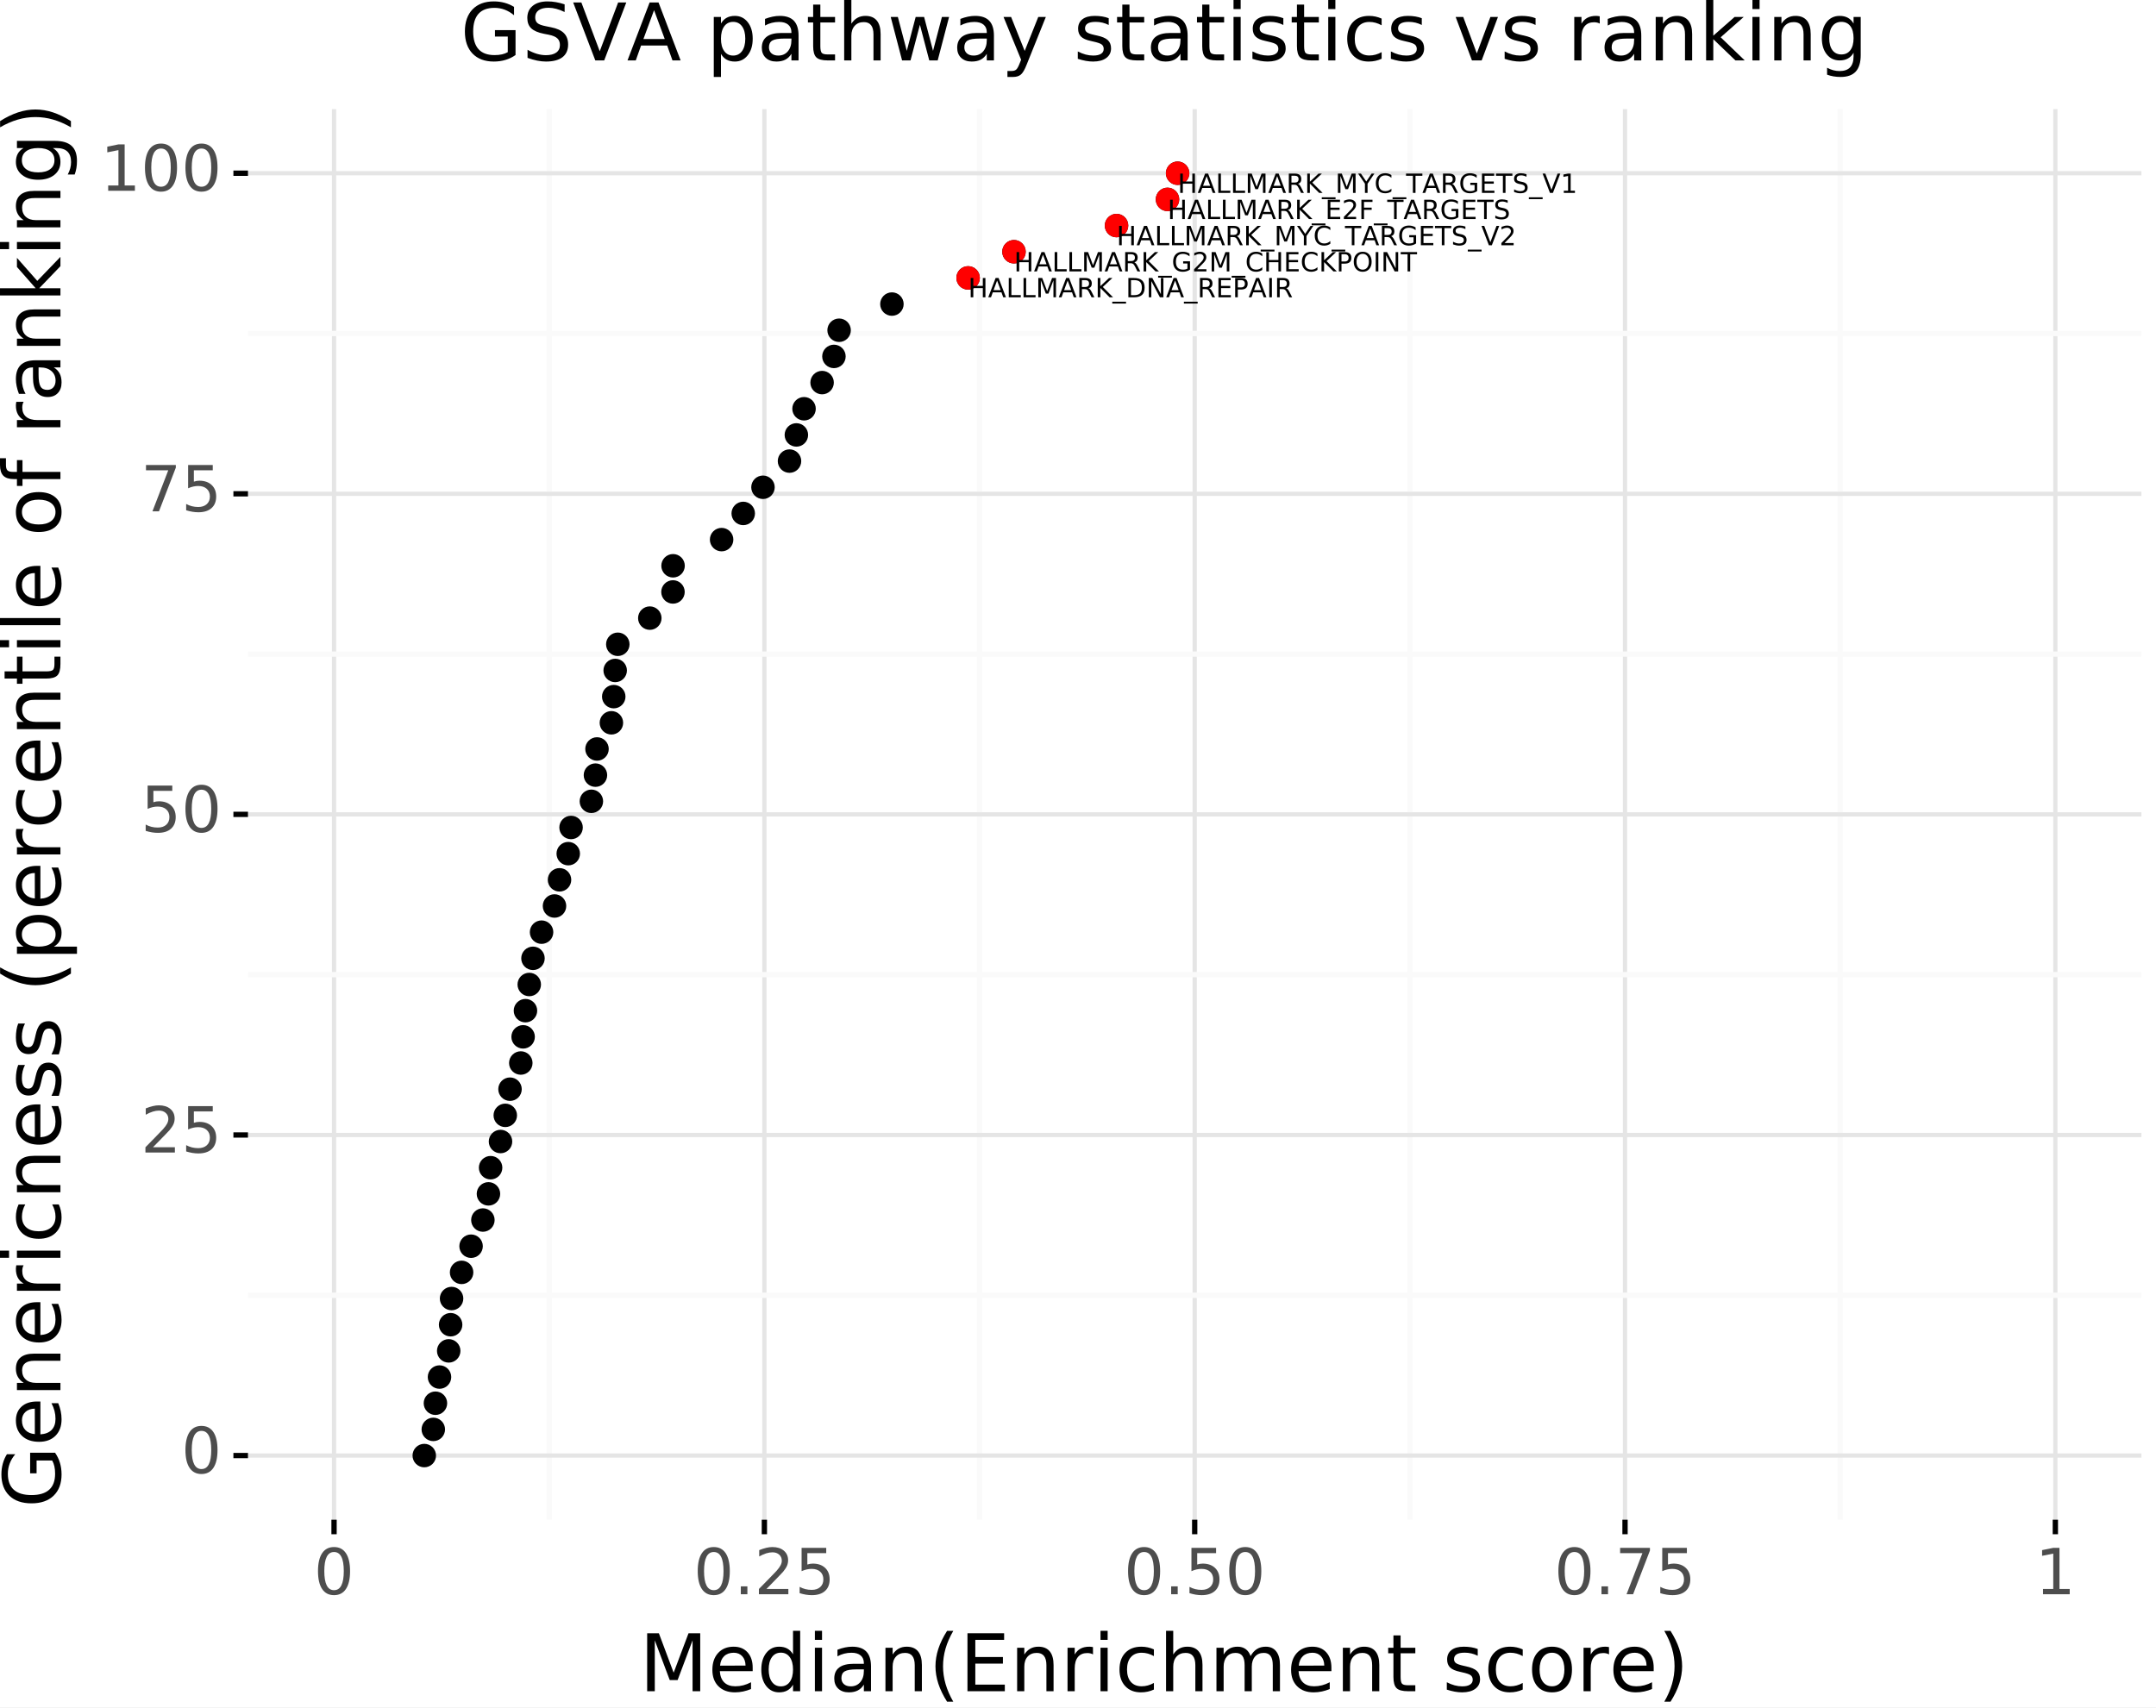 <?xml version="1.0" encoding="utf-8" standalone="no"?>
<!DOCTYPE svg PUBLIC "-//W3C//DTD SVG 1.1//EN"
  "http://www.w3.org/Graphics/SVG/1.1/DTD/svg11.dtd">
<!-- Created with matplotlib (https://matplotlib.org/) -->
<svg height="322.176pt" version="1.1" viewBox="0 0 406.642 322.176" width="406.642pt" xmlns="http://www.w3.org/2000/svg" xmlns:xlink="http://www.w3.org/1999/xlink">
 <rect x="0" y="0" width="406.642" height="322.176" fill="#333333" stroke="none"/>
 <defs>
  <style type="text/css">
*{stroke-linecap:butt;stroke-linejoin:round;}
  </style>
 </defs>
 <g id="figure_1">
  <g id="patch_1">
   <path d="M 0 322.176
L 406.642 322.176
L 406.642 0
L 0 0
z
" style="fill:#ffffff;stroke:#ffffff;stroke-linejoin:miter;"/>
  </g>
  <g id="axes_1">
   <g id="patch_2">
    <path d="M 46.772 286.695
L 403.892 286.695
L 403.892 20.583
L 46.772 20.583
z
" style="fill:none;"/>
   </g>
   <g id="matplotlib.axis_1">
    <g id="xtick_1">
     <g id="line2d_1">
      <path clip-path="url(#pc6f4f39f04)" d="M 63.005 286.695
L 63.005 20.583
" style="fill:none;stroke:#e5e5e5;stroke-width:0.8;"/>
     </g>
     <g id="line2d_2">
      <path d="M 63.005 286.695
" style="fill:none;stroke:#000000;stroke-width:1.5;"/>
      <defs>
       <path d="M 0 0
L 0 2.75
" id="m24b51f5248" style="stroke:#000000;"/>
      </defs>
      <g>
       <use style="stroke:#000000;" x="63.005" xlink:href="#m24b51f5248" y="286.695"/>
      </g>
     </g>
     <g id="text_1">
      <!-- 0 -->
      <defs>
       <path d="M 31.781 66.406
Q 24.172 66.406 20.328 58.906
Q 16.5 51.422 16.5 36.375
Q 16.5 21.391 20.328 13.891
Q 24.172 6.391 31.781 6.391
Q 39.453 6.391 43.281 13.891
Q 47.125 21.391 47.125 36.375
Q 47.125 51.422 43.281 58.906
Q 39.453 66.406 31.781 66.406
z
M 31.781 74.219
Q 44.047 74.219 50.516 64.516
Q 56.984 54.828 56.984 36.375
Q 56.984 17.969 50.516 8.266
Q 44.047 -1.422 31.781 -1.422
Q 19.531 -1.422 13.062 8.266
Q 6.594 17.969 6.594 36.375
Q 6.594 54.828 13.062 64.516
Q 19.531 74.219 31.781 74.219
z
" id="DejaVuSans-48"/>
      </defs>
      <g style="fill:#4d4d4d;" transform="translate(59.187 300.764)scale(0.12 -0.12)">
       <use xlink:href="#DejaVuSans-48"/>
      </g>
     </g>
    </g>
    <g id="xtick_2">
     <g id="line2d_3">
      <path clip-path="url(#pc6f4f39f04)" d="M 144.169 286.695
L 144.169 20.583
" style="fill:none;stroke:#e5e5e5;stroke-width:0.8;"/>
     </g>
     <g id="line2d_4">
      <path d="M 144.169 286.695
" style="fill:none;stroke:#000000;stroke-width:1.5;"/>
      <g>
       <use style="stroke:#000000;" x="144.169" xlink:href="#m24b51f5248" y="286.695"/>
      </g>
     </g>
     <g id="text_2">
      <!-- 0.25 -->
      <defs>
       <path d="M 10.688 12.406
L 21 12.406
L 21 0
L 10.688 0
z
" id="DejaVuSans-46"/>
       <path d="M 19.188 8.297
L 53.609 8.297
L 53.609 0
L 7.328 0
L 7.328 8.297
Q 12.938 14.109 22.625 23.891
Q 32.328 33.688 34.812 36.531
Q 39.547 41.844 41.422 45.531
Q 43.312 49.219 43.312 52.781
Q 43.312 58.594 39.234 62.25
Q 35.156 65.922 28.609 65.922
Q 23.969 65.922 18.812 64.312
Q 13.672 62.703 7.812 59.422
L 7.812 69.391
Q 13.766 71.781 18.938 73
Q 24.125 74.219 28.422 74.219
Q 39.75 74.219 46.484 68.547
Q 53.219 62.891 53.219 53.422
Q 53.219 48.922 51.531 44.891
Q 49.859 40.875 45.406 35.406
Q 44.188 33.984 37.641 27.219
Q 31.109 20.453 19.188 8.297
z
" id="DejaVuSans-50"/>
       <path d="M 10.797 72.906
L 49.516 72.906
L 49.516 64.594
L 19.828 64.594
L 19.828 46.734
Q 21.969 47.469 24.109 47.828
Q 26.266 48.188 28.422 48.188
Q 40.625 48.188 47.75 41.5
Q 54.891 34.812 54.891 23.391
Q 54.891 11.625 47.562 5.094
Q 40.234 -1.422 26.906 -1.422
Q 22.312 -1.422 17.547 -0.641
Q 12.797 0.141 7.719 1.703
L 7.719 11.625
Q 12.109 9.234 16.797 8.062
Q 21.484 6.891 26.703 6.891
Q 35.156 6.891 40.078 11.328
Q 45.016 15.766 45.016 23.391
Q 45.016 31 40.078 35.438
Q 35.156 39.891 26.703 39.891
Q 22.75 39.891 18.812 39.016
Q 14.891 38.141 10.797 36.281
z
" id="DejaVuSans-53"/>
      </defs>
      <g style="fill:#4d4d4d;" transform="translate(130.809 300.764)scale(0.12 -0.12)">
       <use xlink:href="#DejaVuSans-48"/>
       <use x="63.623" xlink:href="#DejaVuSans-46"/>
       <use x="95.41" xlink:href="#DejaVuSans-50"/>
       <use x="159.033" xlink:href="#DejaVuSans-53"/>
      </g>
     </g>
    </g>
    <g id="xtick_3">
     <g id="line2d_5">
      <path clip-path="url(#pc6f4f39f04)" d="M 225.332 286.695
L 225.332 20.583
" style="fill:none;stroke:#e5e5e5;stroke-width:0.8;"/>
     </g>
     <g id="line2d_6">
      <path d="M 225.332 286.695
" style="fill:none;stroke:#000000;stroke-width:1.5;"/>
      <g>
       <use style="stroke:#000000;" x="225.332" xlink:href="#m24b51f5248" y="286.695"/>
      </g>
     </g>
     <g id="text_3">
      <!-- 0.50 -->
      <g style="fill:#4d4d4d;" transform="translate(211.973 300.764)scale(0.12 -0.12)">
       <use xlink:href="#DejaVuSans-48"/>
       <use x="63.623" xlink:href="#DejaVuSans-46"/>
       <use x="95.41" xlink:href="#DejaVuSans-53"/>
       <use x="159.033" xlink:href="#DejaVuSans-48"/>
      </g>
     </g>
    </g>
    <g id="xtick_4">
     <g id="line2d_7">
      <path clip-path="url(#pc6f4f39f04)" d="M 306.496 286.695
L 306.496 20.583
" style="fill:none;stroke:#e5e5e5;stroke-width:0.8;"/>
     </g>
     <g id="line2d_8">
      <path d="M 306.496 286.695
" style="fill:none;stroke:#000000;stroke-width:1.5;"/>
      <g>
       <use style="stroke:#000000;" x="306.496" xlink:href="#m24b51f5248" y="286.695"/>
      </g>
     </g>
     <g id="text_4">
      <!-- 0.75 -->
      <defs>
       <path d="M 8.203 72.906
L 55.078 72.906
L 55.078 68.703
L 28.609 0
L 18.312 0
L 43.219 64.594
L 8.203 64.594
z
" id="DejaVuSans-55"/>
      </defs>
      <g style="fill:#4d4d4d;" transform="translate(293.136 300.764)scale(0.12 -0.12)">
       <use xlink:href="#DejaVuSans-48"/>
       <use x="63.623" xlink:href="#DejaVuSans-46"/>
       <use x="95.41" xlink:href="#DejaVuSans-55"/>
       <use x="159.033" xlink:href="#DejaVuSans-53"/>
      </g>
     </g>
    </g>
    <g id="xtick_5">
     <g id="line2d_9">
      <path clip-path="url(#pc6f4f39f04)" d="M 387.659 286.695
L 387.659 20.583
" style="fill:none;stroke:#e5e5e5;stroke-width:0.8;"/>
     </g>
     <g id="line2d_10">
      <path d="M 387.659 286.695
" style="fill:none;stroke:#000000;stroke-width:1.5;"/>
      <g>
       <use style="stroke:#000000;" x="387.659" xlink:href="#m24b51f5248" y="286.695"/>
      </g>
     </g>
     <g id="text_5">
      <!-- 1 -->
      <defs>
       <path d="M 12.406 8.297
L 28.516 8.297
L 28.516 63.922
L 10.984 60.406
L 10.984 69.391
L 28.422 72.906
L 38.281 72.906
L 38.281 8.297
L 54.391 8.297
L 54.391 0
L 12.406 0
z
" id="DejaVuSans-49"/>
      </defs>
      <g style="fill:#4d4d4d;" transform="translate(383.842 300.764)scale(0.12 -0.12)">
       <use xlink:href="#DejaVuSans-49"/>
      </g>
     </g>
    </g>
    <g id="xtick_6">
     <g id="line2d_11">
      <path clip-path="url(#pc6f4f39f04)" d="M 103.587 286.695
L 103.587 20.583
" style="fill:none;stroke:#fafafa;"/>
     </g>
     <g id="line2d_12">
      <path d="M 103.587 286.695
" style="fill:none;stroke:#000000;stroke-width:1.5;"/>
     </g>
    </g>
    <g id="xtick_7">
     <g id="line2d_13">
      <path clip-path="url(#pc6f4f39f04)" d="M 184.75 286.695
L 184.75 20.583
" style="fill:none;stroke:#fafafa;"/>
     </g>
     <g id="line2d_14">
      <path d="M 184.75 286.695
" style="fill:none;stroke:#000000;stroke-width:1.5;"/>
     </g>
    </g>
    <g id="xtick_8">
     <g id="line2d_15">
      <path clip-path="url(#pc6f4f39f04)" d="M 265.914 286.695
L 265.914 20.583
" style="fill:none;stroke:#fafafa;"/>
     </g>
     <g id="line2d_16">
      <path d="M 265.914 286.695
" style="fill:none;stroke:#000000;stroke-width:1.5;"/>
     </g>
    </g>
    <g id="xtick_9">
     <g id="line2d_17">
      <path clip-path="url(#pc6f4f39f04)" d="M 347.078 286.695
L 347.078 20.583
" style="fill:none;stroke:#fafafa;"/>
     </g>
     <g id="line2d_18">
      <path d="M 347.078 286.695
" style="fill:none;stroke:#000000;stroke-width:1.5;"/>
     </g>
    </g>
    <g id="text_6">
     <!-- Median(Enrichment score) -->
     <defs>
      <path d="M 9.812 72.906
L 24.516 72.906
L 43.109 23.297
L 61.812 72.906
L 76.516 72.906
L 76.516 0
L 66.891 0
L 66.891 64.016
L 48.094 14.016
L 38.188 14.016
L 19.391 64.016
L 19.391 0
L 9.812 0
z
" id="DejaVuSans-77"/>
      <path d="M 56.203 29.594
L 56.203 25.203
L 14.891 25.203
Q 15.484 15.922 20.484 11.062
Q 25.484 6.203 34.422 6.203
Q 39.594 6.203 44.453 7.469
Q 49.312 8.734 54.109 11.281
L 54.109 2.781
Q 49.266 0.734 44.188 -0.344
Q 39.109 -1.422 33.891 -1.422
Q 20.797 -1.422 13.156 6.188
Q 5.516 13.812 5.516 26.812
Q 5.516 40.234 12.766 48.109
Q 20.016 56 32.328 56
Q 43.359 56 49.781 48.891
Q 56.203 41.797 56.203 29.594
z
M 47.219 32.234
Q 47.125 39.594 43.094 43.984
Q 39.062 48.391 32.422 48.391
Q 24.906 48.391 20.391 44.141
Q 15.875 39.891 15.188 32.172
z
" id="DejaVuSans-101"/>
      <path d="M 45.406 46.391
L 45.406 75.984
L 54.391 75.984
L 54.391 0
L 45.406 0
L 45.406 8.203
Q 42.578 3.328 38.25 0.953
Q 33.938 -1.422 27.875 -1.422
Q 17.969 -1.422 11.734 6.484
Q 5.516 14.406 5.516 27.297
Q 5.516 40.188 11.734 48.094
Q 17.969 56 27.875 56
Q 33.938 56 38.25 53.625
Q 42.578 51.266 45.406 46.391
z
M 14.797 27.297
Q 14.797 17.391 18.875 11.75
Q 22.953 6.109 30.078 6.109
Q 37.203 6.109 41.297 11.75
Q 45.406 17.391 45.406 27.297
Q 45.406 37.203 41.297 42.844
Q 37.203 48.484 30.078 48.484
Q 22.953 48.484 18.875 42.844
Q 14.797 37.203 14.797 27.297
z
" id="DejaVuSans-100"/>
      <path d="M 9.422 54.688
L 18.406 54.688
L 18.406 0
L 9.422 0
z
M 9.422 75.984
L 18.406 75.984
L 18.406 64.594
L 9.422 64.594
z
" id="DejaVuSans-105"/>
      <path d="M 34.281 27.484
Q 23.391 27.484 19.188 25
Q 14.984 22.516 14.984 16.5
Q 14.984 11.719 18.141 8.906
Q 21.297 6.109 26.703 6.109
Q 34.188 6.109 38.703 11.406
Q 43.219 16.703 43.219 25.484
L 43.219 27.484
z
M 52.203 31.203
L 52.203 0
L 43.219 0
L 43.219 8.297
Q 40.141 3.328 35.547 0.953
Q 30.953 -1.422 24.312 -1.422
Q 15.922 -1.422 10.953 3.297
Q 6 8.016 6 15.922
Q 6 25.141 12.172 29.828
Q 18.359 34.516 30.609 34.516
L 43.219 34.516
L 43.219 35.406
Q 43.219 41.609 39.141 45
Q 35.062 48.391 27.688 48.391
Q 23 48.391 18.547 47.266
Q 14.109 46.141 10.016 43.891
L 10.016 52.203
Q 14.938 54.109 19.578 55.047
Q 24.219 56 28.609 56
Q 40.484 56 46.344 49.844
Q 52.203 43.703 52.203 31.203
z
" id="DejaVuSans-97"/>
      <path d="M 54.891 33.016
L 54.891 0
L 45.906 0
L 45.906 32.719
Q 45.906 40.484 42.875 44.328
Q 39.844 48.188 33.797 48.188
Q 26.516 48.188 22.312 43.547
Q 18.109 38.922 18.109 30.906
L 18.109 0
L 9.078 0
L 9.078 54.688
L 18.109 54.688
L 18.109 46.188
Q 21.344 51.125 25.703 53.562
Q 30.078 56 35.797 56
Q 45.219 56 50.047 50.172
Q 54.891 44.344 54.891 33.016
z
" id="DejaVuSans-110"/>
      <path d="M 31 75.875
Q 24.469 64.656 21.281 53.656
Q 18.109 42.672 18.109 31.391
Q 18.109 20.125 21.312 9.062
Q 24.516 -2 31 -13.188
L 23.188 -13.188
Q 15.875 -1.703 12.234 9.375
Q 8.594 20.453 8.594 31.391
Q 8.594 42.281 12.203 53.312
Q 15.828 64.359 23.188 75.875
z
" id="DejaVuSans-40"/>
      <path d="M 9.812 72.906
L 55.906 72.906
L 55.906 64.594
L 19.672 64.594
L 19.672 43.016
L 54.391 43.016
L 54.391 34.719
L 19.672 34.719
L 19.672 8.297
L 56.781 8.297
L 56.781 0
L 9.812 0
z
" id="DejaVuSans-69"/>
      <path d="M 41.109 46.297
Q 39.594 47.172 37.812 47.578
Q 36.031 48 33.891 48
Q 26.266 48 22.188 43.047
Q 18.109 38.094 18.109 28.812
L 18.109 0
L 9.078 0
L 9.078 54.688
L 18.109 54.688
L 18.109 46.188
Q 20.953 51.172 25.484 53.578
Q 30.031 56 36.531 56
Q 37.453 56 38.578 55.875
Q 39.703 55.766 41.062 55.516
z
" id="DejaVuSans-114"/>
      <path d="M 48.781 52.594
L 48.781 44.188
Q 44.969 46.297 41.141 47.344
Q 37.312 48.391 33.406 48.391
Q 24.656 48.391 19.812 42.844
Q 14.984 37.312 14.984 27.297
Q 14.984 17.281 19.812 11.734
Q 24.656 6.203 33.406 6.203
Q 37.312 6.203 41.141 7.25
Q 44.969 8.297 48.781 10.406
L 48.781 2.094
Q 45.016 0.344 40.984 -0.531
Q 36.969 -1.422 32.422 -1.422
Q 20.062 -1.422 12.781 6.344
Q 5.516 14.109 5.516 27.297
Q 5.516 40.672 12.859 48.328
Q 20.219 56 33.016 56
Q 37.156 56 41.109 55.141
Q 45.062 54.297 48.781 52.594
z
" id="DejaVuSans-99"/>
      <path d="M 54.891 33.016
L 54.891 0
L 45.906 0
L 45.906 32.719
Q 45.906 40.484 42.875 44.328
Q 39.844 48.188 33.797 48.188
Q 26.516 48.188 22.312 43.547
Q 18.109 38.922 18.109 30.906
L 18.109 0
L 9.078 0
L 9.078 75.984
L 18.109 75.984
L 18.109 46.188
Q 21.344 51.125 25.703 53.562
Q 30.078 56 35.797 56
Q 45.219 56 50.047 50.172
Q 54.891 44.344 54.891 33.016
z
" id="DejaVuSans-104"/>
      <path d="M 52 44.188
Q 55.375 50.25 60.062 53.125
Q 64.75 56 71.094 56
Q 79.641 56 84.281 50.016
Q 88.922 44.047 88.922 33.016
L 88.922 0
L 79.891 0
L 79.891 32.719
Q 79.891 40.578 77.094 44.375
Q 74.312 48.188 68.609 48.188
Q 61.625 48.188 57.562 43.547
Q 53.516 38.922 53.516 30.906
L 53.516 0
L 44.484 0
L 44.484 32.719
Q 44.484 40.625 41.703 44.406
Q 38.922 48.188 33.109 48.188
Q 26.219 48.188 22.156 43.531
Q 18.109 38.875 18.109 30.906
L 18.109 0
L 9.078 0
L 9.078 54.688
L 18.109 54.688
L 18.109 46.188
Q 21.188 51.219 25.484 53.609
Q 29.781 56 35.688 56
Q 41.656 56 45.828 52.969
Q 50 49.953 52 44.188
z
" id="DejaVuSans-109"/>
      <path d="M 18.312 70.219
L 18.312 54.688
L 36.812 54.688
L 36.812 47.703
L 18.312 47.703
L 18.312 18.016
Q 18.312 11.328 20.141 9.422
Q 21.969 7.516 27.594 7.516
L 36.812 7.516
L 36.812 0
L 27.594 0
Q 17.188 0 13.234 3.875
Q 9.281 7.766 9.281 18.016
L 9.281 47.703
L 2.688 47.703
L 2.688 54.688
L 9.281 54.688
L 9.281 70.219
z
" id="DejaVuSans-116"/>
      <path id="DejaVuSans-32"/>
      <path d="M 44.281 53.078
L 44.281 44.578
Q 40.484 46.531 36.375 47.5
Q 32.281 48.484 27.875 48.484
Q 21.188 48.484 17.844 46.438
Q 14.5 44.391 14.5 40.281
Q 14.5 37.156 16.891 35.375
Q 19.281 33.594 26.516 31.984
L 29.594 31.297
Q 39.156 29.25 43.188 25.516
Q 47.219 21.781 47.219 15.094
Q 47.219 7.469 41.188 3.016
Q 35.156 -1.422 24.609 -1.422
Q 20.219 -1.422 15.453 -0.562
Q 10.688 0.297 5.422 2
L 5.422 11.281
Q 10.406 8.688 15.234 7.391
Q 20.062 6.109 24.812 6.109
Q 31.156 6.109 34.562 8.281
Q 37.984 10.453 37.984 14.406
Q 37.984 18.062 35.516 20.016
Q 33.062 21.969 24.703 23.781
L 21.578 24.516
Q 13.234 26.266 9.516 29.906
Q 5.812 33.547 5.812 39.891
Q 5.812 47.609 11.281 51.797
Q 16.75 56 26.812 56
Q 31.781 56 36.172 55.266
Q 40.578 54.547 44.281 53.078
z
" id="DejaVuSans-115"/>
      <path d="M 30.609 48.391
Q 23.391 48.391 19.188 42.75
Q 14.984 37.109 14.984 27.297
Q 14.984 17.484 19.156 11.844
Q 23.344 6.203 30.609 6.203
Q 37.797 6.203 41.984 11.859
Q 46.188 17.531 46.188 27.297
Q 46.188 37.016 41.984 42.703
Q 37.797 48.391 30.609 48.391
z
M 30.609 56
Q 42.328 56 49.016 48.375
Q 55.719 40.766 55.719 27.297
Q 55.719 13.875 49.016 6.219
Q 42.328 -1.422 30.609 -1.422
Q 18.844 -1.422 12.172 6.219
Q 5.516 13.875 5.516 27.297
Q 5.516 40.766 12.172 48.375
Q 18.844 56 30.609 56
z
" id="DejaVuSans-111"/>
      <path d="M 8.016 75.875
L 15.828 75.875
Q 23.141 64.359 26.781 53.312
Q 30.422 42.281 30.422 31.391
Q 30.422 20.453 26.781 9.375
Q 23.141 -1.703 15.828 -13.188
L 8.016 -13.188
Q 14.5 -2 17.703 9.062
Q 20.906 20.125 20.906 31.391
Q 20.906 42.672 17.703 53.656
Q 14.5 64.656 8.016 75.875
z
" id="DejaVuSans-41"/>
     </defs>
     <g transform="translate(120.591 319.057)scale(0.15 -0.15)">
      <use xlink:href="#DejaVuSans-77"/>
      <use x="86.279" xlink:href="#DejaVuSans-101"/>
      <use x="147.803" xlink:href="#DejaVuSans-100"/>
      <use x="211.279" xlink:href="#DejaVuSans-105"/>
      <use x="239.062" xlink:href="#DejaVuSans-97"/>
      <use x="300.342" xlink:href="#DejaVuSans-110"/>
      <use x="363.721" xlink:href="#DejaVuSans-40"/>
      <use x="402.734" xlink:href="#DejaVuSans-69"/>
      <use x="465.918" xlink:href="#DejaVuSans-110"/>
      <use x="529.297" xlink:href="#DejaVuSans-114"/>
      <use x="570.41" xlink:href="#DejaVuSans-105"/>
      <use x="598.193" xlink:href="#DejaVuSans-99"/>
      <use x="653.174" xlink:href="#DejaVuSans-104"/>
      <use x="716.553" xlink:href="#DejaVuSans-109"/>
      <use x="813.965" xlink:href="#DejaVuSans-101"/>
      <use x="875.488" xlink:href="#DejaVuSans-110"/>
      <use x="938.867" xlink:href="#DejaVuSans-116"/>
      <use x="978.076" xlink:href="#DejaVuSans-32"/>
      <use x="1009.863" xlink:href="#DejaVuSans-115"/>
      <use x="1061.963" xlink:href="#DejaVuSans-99"/>
      <use x="1116.943" xlink:href="#DejaVuSans-111"/>
      <use x="1178.125" xlink:href="#DejaVuSans-114"/>
      <use x="1219.207" xlink:href="#DejaVuSans-101"/>
      <use x="1280.73" xlink:href="#DejaVuSans-41"/>
     </g>
    </g>
   </g>
   <g id="matplotlib.axis_2">
    <g id="ytick_1">
     <g id="line2d_19">
      <path clip-path="url(#pc6f4f39f04)" d="M 46.772 274.599
L 403.892 274.599
" style="fill:none;stroke:#e5e5e5;stroke-width:0.8;"/>
     </g>
     <g id="line2d_20">
      <path d="M 46.772 274.599
" style="fill:none;stroke:#000000;stroke-width:1.5;"/>
      <defs>
       <path d="M 0 0
L -2.75 0
" id="m64c20fd90d" style="stroke:#000000;"/>
      </defs>
      <g>
       <use style="stroke:#000000;" x="46.772" xlink:href="#m64c20fd90d" y="274.599"/>
      </g>
     </g>
     <g id="text_7">
      <!-- 0 -->
      <g style="fill:#4d4d4d;" transform="translate(34.187 277.911)scale(0.12 -0.12)">
       <use xlink:href="#DejaVuSans-48"/>
      </g>
     </g>
    </g>
    <g id="ytick_2">
     <g id="line2d_21">
      <path clip-path="url(#pc6f4f39f04)" d="M 46.772 214.119
L 403.892 214.119
" style="fill:none;stroke:#e5e5e5;stroke-width:0.8;"/>
     </g>
     <g id="line2d_22">
      <path d="M 46.772 214.119
" style="fill:none;stroke:#000000;stroke-width:1.5;"/>
      <g>
       <use style="stroke:#000000;" x="46.772" xlink:href="#m64c20fd90d" y="214.119"/>
      </g>
     </g>
     <g id="text_8">
      <!-- 25 -->
      <g style="fill:#4d4d4d;" transform="translate(26.552 217.431)scale(0.12 -0.12)">
       <use xlink:href="#DejaVuSans-50"/>
       <use x="63.623" xlink:href="#DejaVuSans-53"/>
      </g>
     </g>
    </g>
    <g id="ytick_3">
     <g id="line2d_23">
      <path clip-path="url(#pc6f4f39f04)" d="M 46.772 153.639
L 403.892 153.639
" style="fill:none;stroke:#e5e5e5;stroke-width:0.8;"/>
     </g>
     <g id="line2d_24">
      <path d="M 46.772 153.639
" style="fill:none;stroke:#000000;stroke-width:1.5;"/>
      <g>
       <use style="stroke:#000000;" x="46.772" xlink:href="#m64c20fd90d" y="153.639"/>
      </g>
     </g>
     <g id="text_9">
      <!-- 50 -->
      <g style="fill:#4d4d4d;" transform="translate(26.552 156.951)scale(0.12 -0.12)">
       <use xlink:href="#DejaVuSans-53"/>
       <use x="63.623" xlink:href="#DejaVuSans-48"/>
      </g>
     </g>
    </g>
    <g id="ytick_4">
     <g id="line2d_25">
      <path clip-path="url(#pc6f4f39f04)" d="M 46.772 93.159
L 403.892 93.159
" style="fill:none;stroke:#e5e5e5;stroke-width:0.8;"/>
     </g>
     <g id="line2d_26">
      <path d="M 46.772 93.159
" style="fill:none;stroke:#000000;stroke-width:1.5;"/>
      <g>
       <use style="stroke:#000000;" x="46.772" xlink:href="#m64c20fd90d" y="93.159"/>
      </g>
     </g>
     <g id="text_10">
      <!-- 75 -->
      <g style="fill:#4d4d4d;" transform="translate(26.552 96.471)scale(0.12 -0.12)">
       <use xlink:href="#DejaVuSans-55"/>
       <use x="63.623" xlink:href="#DejaVuSans-53"/>
      </g>
     </g>
    </g>
    <g id="ytick_5">
     <g id="line2d_27">
      <path clip-path="url(#pc6f4f39f04)" d="M 46.772 32.679
L 403.892 32.679
" style="fill:none;stroke:#e5e5e5;stroke-width:0.8;"/>
     </g>
     <g id="line2d_28">
      <path d="M 46.772 32.679
" style="fill:none;stroke:#000000;stroke-width:1.5;"/>
      <g>
       <use style="stroke:#000000;" x="46.772" xlink:href="#m64c20fd90d" y="32.679"/>
      </g>
     </g>
     <g id="text_11">
      <!-- 100 -->
      <g style="fill:#4d4d4d;" transform="translate(18.917 35.991)scale(0.12 -0.12)">
       <use xlink:href="#DejaVuSans-49"/>
       <use x="63.623" xlink:href="#DejaVuSans-48"/>
       <use x="127.246" xlink:href="#DejaVuSans-48"/>
      </g>
     </g>
    </g>
    <g id="ytick_6">
     <g id="line2d_29">
      <path clip-path="url(#pc6f4f39f04)" d="M 46.772 244.359
L 403.892 244.359
" style="fill:none;stroke:#fafafa;"/>
     </g>
     <g id="line2d_30">
      <path d="M 46.772 244.359
" style="fill:none;stroke:#000000;stroke-width:1.5;"/>
     </g>
    </g>
    <g id="ytick_7">
     <g id="line2d_31">
      <path clip-path="url(#pc6f4f39f04)" d="M 46.772 183.879
L 403.892 183.879
" style="fill:none;stroke:#fafafa;"/>
     </g>
     <g id="line2d_32">
      <path d="M 46.772 183.879
" style="fill:none;stroke:#000000;stroke-width:1.5;"/>
     </g>
    </g>
    <g id="ytick_8">
     <g id="line2d_33">
      <path clip-path="url(#pc6f4f39f04)" d="M 46.772 123.399
L 403.892 123.399
" style="fill:none;stroke:#fafafa;"/>
     </g>
     <g id="line2d_34">
      <path d="M 46.772 123.399
" style="fill:none;stroke:#000000;stroke-width:1.5;"/>
     </g>
    </g>
    <g id="ytick_9">
     <g id="line2d_35">
      <path clip-path="url(#pc6f4f39f04)" d="M 46.772 62.919
L 403.892 62.919
" style="fill:none;stroke:#fafafa;"/>
     </g>
     <g id="line2d_36">
      <path d="M 46.772 62.919
" style="fill:none;stroke:#000000;stroke-width:1.5;"/>
     </g>
    </g>
    <g id="text_12">
     <!-- Genericness (percentile of ranking) -->
     <defs>
      <path d="M 59.516 10.406
L 59.516 29.984
L 43.406 29.984
L 43.406 38.094
L 69.281 38.094
L 69.281 6.781
Q 63.578 2.734 56.688 0.656
Q 49.812 -1.422 42 -1.422
Q 24.906 -1.422 15.25 8.562
Q 5.609 18.562 5.609 36.375
Q 5.609 54.25 15.25 64.234
Q 24.906 74.219 42 74.219
Q 49.125 74.219 55.547 72.453
Q 61.969 70.703 67.391 67.281
L 67.391 56.781
Q 61.922 61.422 55.766 63.766
Q 49.609 66.109 42.828 66.109
Q 29.438 66.109 22.719 58.641
Q 16.016 51.172 16.016 36.375
Q 16.016 21.625 22.719 14.156
Q 29.438 6.688 42.828 6.688
Q 48.047 6.688 52.141 7.594
Q 56.25 8.5 59.516 10.406
z
" id="DejaVuSans-71"/>
      <path d="M 18.109 8.203
L 18.109 -20.797
L 9.078 -20.797
L 9.078 54.688
L 18.109 54.688
L 18.109 46.391
Q 20.953 51.266 25.266 53.625
Q 29.594 56 35.594 56
Q 45.562 56 51.781 48.094
Q 58.016 40.188 58.016 27.297
Q 58.016 14.406 51.781 6.484
Q 45.562 -1.422 35.594 -1.422
Q 29.594 -1.422 25.266 0.953
Q 20.953 3.328 18.109 8.203
z
M 48.688 27.297
Q 48.688 37.203 44.609 42.844
Q 40.531 48.484 33.406 48.484
Q 26.266 48.484 22.188 42.844
Q 18.109 37.203 18.109 27.297
Q 18.109 17.391 22.188 11.75
Q 26.266 6.109 33.406 6.109
Q 40.531 6.109 44.609 11.75
Q 48.688 17.391 48.688 27.297
z
" id="DejaVuSans-112"/>
      <path d="M 9.422 75.984
L 18.406 75.984
L 18.406 0
L 9.422 0
z
" id="DejaVuSans-108"/>
      <path d="M 37.109 75.984
L 37.109 68.5
L 28.516 68.5
Q 23.688 68.5 21.797 66.547
Q 19.922 64.594 19.922 59.516
L 19.922 54.688
L 34.719 54.688
L 34.719 47.703
L 19.922 47.703
L 19.922 0
L 10.891 0
L 10.891 47.703
L 2.297 47.703
L 2.297 54.688
L 10.891 54.688
L 10.891 58.5
Q 10.891 67.625 15.141 71.797
Q 19.391 75.984 28.609 75.984
z
" id="DejaVuSans-102"/>
      <path d="M 9.078 75.984
L 18.109 75.984
L 18.109 31.109
L 44.922 54.688
L 56.391 54.688
L 27.391 29.109
L 57.625 0
L 45.906 0
L 18.109 26.703
L 18.109 0
L 9.078 0
z
" id="DejaVuSans-107"/>
      <path d="M 45.406 27.984
Q 45.406 37.75 41.375 43.109
Q 37.359 48.484 30.078 48.484
Q 22.859 48.484 18.828 43.109
Q 14.797 37.75 14.797 27.984
Q 14.797 18.266 18.828 12.891
Q 22.859 7.516 30.078 7.516
Q 37.359 7.516 41.375 12.891
Q 45.406 18.266 45.406 27.984
z
M 54.391 6.781
Q 54.391 -7.172 48.188 -13.984
Q 42 -20.797 29.203 -20.797
Q 24.469 -20.797 20.266 -20.094
Q 16.062 -19.391 12.109 -17.922
L 12.109 -9.188
Q 16.062 -11.328 19.922 -12.344
Q 23.781 -13.375 27.781 -13.375
Q 36.625 -13.375 41.016 -8.766
Q 45.406 -4.156 45.406 5.172
L 45.406 9.625
Q 42.625 4.781 38.281 2.391
Q 33.938 0 27.875 0
Q 17.828 0 11.672 7.656
Q 5.516 15.328 5.516 27.984
Q 5.516 40.672 11.672 48.328
Q 17.828 56 27.875 56
Q 33.938 56 38.281 53.609
Q 42.625 51.219 45.406 46.391
L 45.406 54.688
L 54.391 54.688
z
" id="DejaVuSans-103"/>
     </defs>
     <g transform="translate(11.398 284.455)rotate(-90)scale(0.15 -0.15)">
      <use xlink:href="#DejaVuSans-71"/>
      <use x="77.49" xlink:href="#DejaVuSans-101"/>
      <use x="139.014" xlink:href="#DejaVuSans-110"/>
      <use x="202.393" xlink:href="#DejaVuSans-101"/>
      <use x="263.916" xlink:href="#DejaVuSans-114"/>
      <use x="305.029" xlink:href="#DejaVuSans-105"/>
      <use x="332.812" xlink:href="#DejaVuSans-99"/>
      <use x="387.793" xlink:href="#DejaVuSans-110"/>
      <use x="451.172" xlink:href="#DejaVuSans-101"/>
      <use x="512.695" xlink:href="#DejaVuSans-115"/>
      <use x="564.795" xlink:href="#DejaVuSans-115"/>
      <use x="616.895" xlink:href="#DejaVuSans-32"/>
      <use x="648.682" xlink:href="#DejaVuSans-40"/>
      <use x="687.695" xlink:href="#DejaVuSans-112"/>
      <use x="751.172" xlink:href="#DejaVuSans-101"/>
      <use x="812.695" xlink:href="#DejaVuSans-114"/>
      <use x="853.777" xlink:href="#DejaVuSans-99"/>
      <use x="908.758" xlink:href="#DejaVuSans-101"/>
      <use x="970.281" xlink:href="#DejaVuSans-110"/>
      <use x="1033.66" xlink:href="#DejaVuSans-116"/>
      <use x="1072.869" xlink:href="#DejaVuSans-105"/>
      <use x="1100.652" xlink:href="#DejaVuSans-108"/>
      <use x="1128.436" xlink:href="#DejaVuSans-101"/>
      <use x="1189.959" xlink:href="#DejaVuSans-32"/>
      <use x="1221.746" xlink:href="#DejaVuSans-111"/>
      <use x="1282.928" xlink:href="#DejaVuSans-102"/>
      <use x="1318.133" xlink:href="#DejaVuSans-32"/>
      <use x="1349.92" xlink:href="#DejaVuSans-114"/>
      <use x="1391.033" xlink:href="#DejaVuSans-97"/>
      <use x="1452.312" xlink:href="#DejaVuSans-110"/>
      <use x="1515.691" xlink:href="#DejaVuSans-107"/>
      <use x="1573.602" xlink:href="#DejaVuSans-105"/>
      <use x="1601.385" xlink:href="#DejaVuSans-110"/>
      <use x="1664.764" xlink:href="#DejaVuSans-103"/>
      <use x="1728.24" xlink:href="#DejaVuSans-41"/>
     </g>
    </g>
   </g>
   <g id="PathCollection_1">
    <path clip-path="url(#pc6f4f39f04)" d="M 222.109 34.452
C 222.579 34.452 223.03 34.265 223.362 33.933
C 223.695 33.6 223.881 33.149 223.881 32.679
C 223.881 32.209 223.695 31.758 223.362 31.426
C 223.03 31.094 222.579 30.907 222.109 30.907
C 221.639 30.907 221.188 31.094 220.856 31.426
C 220.523 31.758 220.337 32.209 220.337 32.679
C 220.337 33.149 220.523 33.6 220.856 33.933
C 221.188 34.265 221.639 34.452 222.109 34.452
z
" style="stroke:#000000;stroke-width:0.886;"/>
    <path clip-path="url(#pc6f4f39f04)" d="M 92.127 227
C 92.597 227 93.048 226.814 93.38 226.481
C 93.712 226.149 93.899 225.698 93.899 225.228
C 93.899 224.758 93.712 224.307 93.38 223.975
C 93.048 223.642 92.597 223.455 92.127 223.455
C 91.657 223.455 91.206 223.642 90.873 223.975
C 90.541 224.307 90.354 224.758 90.354 225.228
C 90.354 225.698 90.541 226.149 90.873 226.481
C 91.206 226.814 91.657 227 92.127 227
z
" style="stroke:#000000;stroke-width:0.886;"/>
    <path clip-path="url(#pc6f4f39f04)" d="M 91.078 231.938
C 91.548 231.938 91.999 231.751 92.331 231.418
C 92.663 231.086 92.85 230.635 92.85 230.165
C 92.85 229.695 92.663 229.244 92.331 228.912
C 91.999 228.579 91.548 228.393 91.078 228.393
C 90.608 228.393 90.157 228.579 89.824 228.912
C 89.492 229.244 89.305 229.695 89.305 230.165
C 89.305 230.635 89.492 231.086 89.824 231.418
C 90.157 231.751 90.608 231.938 91.078 231.938
z
" style="stroke:#000000;stroke-width:0.886;"/>
    <path clip-path="url(#pc6f4f39f04)" d="M 87.061 241.812
C 87.531 241.812 87.982 241.625 88.315 241.293
C 88.647 240.96 88.834 240.509 88.834 240.039
C 88.834 239.569 88.647 239.118 88.315 238.786
C 87.982 238.454 87.531 238.267 87.061 238.267
C 86.591 238.267 86.14 238.454 85.808 238.786
C 85.476 239.118 85.289 239.569 85.289 240.039
C 85.289 240.509 85.476 240.96 85.808 241.293
C 86.14 241.625 86.591 241.812 87.061 241.812
z
" style="stroke:#000000;stroke-width:0.886;"/>
    <path clip-path="url(#pc6f4f39f04)" d="M 157.287 69.012
C 157.758 69.012 158.208 68.825 158.541 68.493
C 158.873 68.16 159.06 67.709 159.06 67.239
C 159.06 66.769 158.873 66.318 158.541 65.986
C 158.208 65.654 157.758 65.467 157.287 65.467
C 156.817 65.467 156.367 65.654 156.034 65.986
C 155.702 66.318 155.515 66.769 155.515 67.239
C 155.515 67.709 155.702 68.16 156.034 68.493
C 156.367 68.825 156.817 69.012 157.287 69.012
z
" style="stroke:#000000;stroke-width:0.886;"/>
    <path clip-path="url(#pc6f4f39f04)" d="M 210.588 44.326
C 211.058 44.326 211.509 44.139 211.841 43.807
C 212.174 43.475 212.36 43.024 212.36 42.554
C 212.36 42.084 212.174 41.633 211.841 41.3
C 211.509 40.968 211.058 40.781 210.588 40.781
C 210.118 40.781 209.667 40.968 209.335 41.3
C 209.002 41.633 208.816 42.084 208.816 42.554
C 208.816 43.024 209.002 43.475 209.335 43.807
C 209.667 44.139 210.118 44.326 210.588 44.326
z
" style="stroke:#000000;stroke-width:0.886;"/>
    <path clip-path="url(#pc6f4f39f04)" d="M 220.201 39.389
C 220.671 39.389 221.121 39.202 221.454 38.87
C 221.786 38.537 221.973 38.087 221.973 37.617
C 221.973 37.146 221.786 36.696 221.454 36.363
C 221.121 36.031 220.671 35.844 220.201 35.844
C 219.73 35.844 219.28 36.031 218.947 36.363
C 218.615 36.696 218.428 37.146 218.428 37.617
C 218.428 38.087 218.615 38.537 218.947 38.87
C 219.28 39.202 219.73 39.389 220.201 39.389
z
" style="stroke:#000000;stroke-width:0.886;"/>
    <path clip-path="url(#pc6f4f39f04)" d="M 191.246 49.263
C 191.716 49.263 192.167 49.077 192.5 48.744
C 192.832 48.412 193.019 47.961 193.019 47.491
C 193.019 47.021 192.832 46.57 192.5 46.237
C 192.167 45.905 191.716 45.718 191.246 45.718
C 190.776 45.718 190.325 45.905 189.993 46.237
C 189.661 46.57 189.474 47.021 189.474 47.491
C 189.474 47.961 189.661 48.412 189.993 48.744
C 190.325 49.077 190.776 49.263 191.246 49.263
z
" style="stroke:#000000;stroke-width:0.886;"/>
    <path clip-path="url(#pc6f4f39f04)" d="M 82.128 266.498
C 82.598 266.498 83.049 266.311 83.381 265.978
C 83.713 265.646 83.9 265.195 83.9 264.725
C 83.9 264.255 83.713 263.804 83.381 263.472
C 83.049 263.139 82.598 262.953 82.128 262.953
C 81.658 262.953 81.207 263.139 80.874 263.472
C 80.542 263.804 80.355 264.255 80.355 264.725
C 80.355 265.195 80.542 265.646 80.874 265.978
C 81.207 266.311 81.658 266.498 82.128 266.498
z
" style="stroke:#000000;stroke-width:0.886;"/>
    <path clip-path="url(#pc6f4f39f04)" d="M 148.907 88.76
C 149.377 88.76 149.828 88.574 150.16 88.241
C 150.493 87.909 150.68 87.458 150.68 86.988
C 150.68 86.518 150.493 86.067 150.16 85.735
C 149.828 85.402 149.377 85.215 148.907 85.215
C 148.437 85.215 147.986 85.402 147.654 85.735
C 147.321 86.067 147.135 86.518 147.135 86.988
C 147.135 87.458 147.321 87.909 147.654 88.241
C 147.986 88.574 148.437 88.76 148.907 88.76
z
" style="stroke:#000000;stroke-width:0.886;"/>
    <path clip-path="url(#pc6f4f39f04)" d="M 98.666 197.378
C 99.136 197.378 99.587 197.191 99.92 196.858
C 100.252 196.526 100.439 196.075 100.439 195.605
C 100.439 195.135 100.252 194.684 99.92 194.352
C 99.587 194.019 99.136 193.833 98.666 193.833
C 98.196 193.833 97.745 194.019 97.413 194.352
C 97.08 194.684 96.894 195.135 96.894 195.605
C 96.894 196.075 97.08 196.526 97.413 196.858
C 97.745 197.191 98.196 197.378 98.666 197.378
z
" style="stroke:#000000;stroke-width:0.886;"/>
    <path clip-path="url(#pc6f4f39f04)" d="M 98.227 202.315
C 98.697 202.315 99.148 202.128 99.48 201.796
C 99.813 201.463 100 201.012 100 200.542
C 100 200.072 99.813 199.621 99.48 199.289
C 99.148 198.957 98.697 198.77 98.227 198.77
C 97.757 198.77 97.306 198.957 96.974 199.289
C 96.641 199.621 96.455 200.072 96.455 200.542
C 96.455 201.012 96.641 201.463 96.974 201.796
C 97.306 202.128 97.757 202.315 98.227 202.315
z
" style="stroke:#000000;stroke-width:0.886;"/>
    <path clip-path="url(#pc6f4f39f04)" d="M 158.264 64.075
C 158.734 64.075 159.185 63.888 159.517 63.556
C 159.849 63.223 160.036 62.772 160.036 62.302
C 160.036 61.832 159.849 61.381 159.517 61.049
C 159.185 60.717 158.734 60.53 158.264 60.53
C 157.794 60.53 157.343 60.717 157.01 61.049
C 156.678 61.381 156.491 61.832 156.491 62.302
C 156.491 62.772 156.678 63.223 157.01 63.556
C 157.343 63.888 157.794 64.075 158.264 64.075
z
" style="stroke:#000000;stroke-width:0.886;"/>
    <path clip-path="url(#pc6f4f39f04)" d="M 136.103 103.572
C 136.573 103.572 137.024 103.385 137.356 103.053
C 137.688 102.72 137.875 102.269 137.875 101.799
C 137.875 101.329 137.688 100.878 137.356 100.546
C 137.024 100.214 136.573 100.027 136.103 100.027
C 135.633 100.027 135.182 100.214 134.849 100.546
C 134.517 100.878 134.33 101.329 134.33 101.799
C 134.33 102.269 134.517 102.72 134.849 103.053
C 135.182 103.385 135.633 103.572 136.103 103.572
z
" style="stroke:#000000;stroke-width:0.886;"/>
    <path clip-path="url(#pc6f4f39f04)" d="M 140.182 98.635
C 140.652 98.635 141.102 98.448 141.435 98.116
C 141.767 97.783 141.954 97.332 141.954 96.862
C 141.954 96.392 141.767 95.941 141.435 95.609
C 141.102 95.277 140.652 95.09 140.182 95.09
C 139.711 95.09 139.261 95.277 138.928 95.609
C 138.596 95.941 138.409 96.392 138.409 96.862
C 138.409 97.332 138.596 97.783 138.928 98.116
C 139.261 98.448 139.711 98.635 140.182 98.635
z
" style="stroke:#000000;stroke-width:0.886;"/>
    <path clip-path="url(#pc6f4f39f04)" d="M 102.144 177.629
C 102.614 177.629 103.065 177.442 103.397 177.11
C 103.73 176.777 103.916 176.327 103.916 175.857
C 103.916 175.386 103.73 174.936 103.397 174.603
C 103.065 174.271 102.614 174.084 102.144 174.084
C 101.674 174.084 101.223 174.271 100.891 174.603
C 100.558 174.936 100.372 175.386 100.372 175.857
C 100.372 176.327 100.558 176.777 100.891 177.11
C 101.223 177.442 101.674 177.629 102.144 177.629
z
" style="stroke:#000000;stroke-width:0.886;"/>
    <path clip-path="url(#pc6f4f39f04)" d="M 116.523 123.32
C 116.993 123.32 117.444 123.134 117.776 122.801
C 118.109 122.469 118.296 122.018 118.296 121.548
C 118.296 121.078 118.109 120.627 117.776 120.295
C 117.444 119.962 116.993 119.775 116.523 119.775
C 116.053 119.775 115.602 119.962 115.27 120.295
C 114.937 120.627 114.751 121.078 114.751 121.548
C 114.751 122.018 114.937 122.469 115.27 122.801
C 115.602 123.134 116.053 123.32 116.523 123.32
z
" style="stroke:#000000;stroke-width:0.886;"/>
    <path clip-path="url(#pc6f4f39f04)" d="M 84.631 256.623
C 85.101 256.623 85.552 256.437 85.884 256.104
C 86.216 255.772 86.403 255.321 86.403 254.851
C 86.403 254.381 86.216 253.93 85.884 253.597
C 85.552 253.265 85.101 253.078 84.631 253.078
C 84.161 253.078 83.71 253.265 83.377 253.597
C 83.045 253.93 82.858 254.381 82.858 254.851
C 82.858 255.321 83.045 255.772 83.377 256.104
C 83.71 256.437 84.161 256.623 84.631 256.623
z
" style="stroke:#000000;stroke-width:0.886;"/>
    <path clip-path="url(#pc6f4f39f04)" d="M 151.65 78.886
C 152.12 78.886 152.571 78.699 152.903 78.367
C 153.236 78.035 153.422 77.584 153.422 77.114
C 153.422 76.644 153.236 76.193 152.903 75.86
C 152.571 75.528 152.12 75.341 151.65 75.341
C 151.18 75.341 150.729 75.528 150.397 75.86
C 150.064 76.193 149.877 76.644 149.877 77.114
C 149.877 77.584 150.064 78.035 150.397 78.367
C 150.729 78.699 151.18 78.886 151.65 78.886
z
" style="stroke:#000000;stroke-width:0.886;"/>
    <path clip-path="url(#pc6f4f39f04)" d="M 112.307 148.006
C 112.777 148.006 113.228 147.819 113.56 147.487
C 113.892 147.155 114.079 146.704 114.079 146.234
C 114.079 145.764 113.892 145.313 113.56 144.98
C 113.228 144.648 112.777 144.461 112.307 144.461
C 111.837 144.461 111.386 144.648 111.053 144.98
C 110.721 145.313 110.534 145.764 110.534 146.234
C 110.534 146.704 110.721 147.155 111.053 147.487
C 111.386 147.819 111.837 148.006 112.307 148.006
z
" style="stroke:#000000;stroke-width:0.886;"/>
    <path clip-path="url(#pc6f4f39f04)" d="M 105.529 167.755
C 106 167.755 106.45 167.568 106.783 167.236
C 107.115 166.903 107.302 166.452 107.302 165.982
C 107.302 165.512 107.115 165.061 106.783 164.729
C 106.45 164.397 106 164.21 105.529 164.21
C 105.059 164.21 104.609 164.397 104.276 164.729
C 103.944 165.061 103.757 165.512 103.757 165.982
C 103.757 166.452 103.944 166.903 104.276 167.236
C 104.609 167.568 105.059 167.755 105.529 167.755
z
" style="stroke:#000000;stroke-width:0.886;"/>
    <path clip-path="url(#pc6f4f39f04)" d="M 143.906 93.698
C 144.376 93.698 144.827 93.511 145.16 93.178
C 145.492 92.846 145.679 92.395 145.679 91.925
C 145.679 91.455 145.492 91.004 145.16 90.672
C 144.827 90.339 144.376 90.153 143.906 90.153
C 143.436 90.153 142.985 90.339 142.653 90.672
C 142.321 91.004 142.134 91.455 142.134 91.925
C 142.134 92.395 142.321 92.846 142.653 93.178
C 142.985 93.511 143.436 93.698 143.906 93.698
z
" style="stroke:#000000;stroke-width:0.886;"/>
    <path clip-path="url(#pc6f4f39f04)" d="M 84.991 251.686
C 85.461 251.686 85.912 251.499 86.244 251.167
C 86.577 250.835 86.764 250.384 86.764 249.914
C 86.764 249.444 86.577 248.993 86.244 248.66
C 85.912 248.328 85.461 248.141 84.991 248.141
C 84.521 248.141 84.07 248.328 83.738 248.66
C 83.405 248.993 83.219 249.444 83.219 249.914
C 83.219 250.384 83.405 250.835 83.738 251.167
C 84.07 251.499 84.521 251.686 84.991 251.686
z
" style="stroke:#000000;stroke-width:0.886;"/>
    <path clip-path="url(#pc6f4f39f04)" d="M 155.055 73.949
C 155.525 73.949 155.976 73.762 156.308 73.43
C 156.641 73.097 156.828 72.647 156.828 72.177
C 156.828 71.706 156.641 71.256 156.308 70.923
C 155.976 70.591 155.525 70.404 155.055 70.404
C 154.585 70.404 154.134 70.591 153.802 70.923
C 153.469 71.256 153.283 71.706 153.283 72.177
C 153.283 72.647 153.469 73.097 153.802 73.43
C 154.134 73.762 154.585 73.949 155.055 73.949
z
" style="stroke:#000000;stroke-width:0.886;"/>
    <path clip-path="url(#pc6f4f39f04)" d="M 95.301 212.189
C 95.771 212.189 96.222 212.002 96.554 211.67
C 96.887 211.337 97.073 210.887 97.073 210.417
C 97.073 209.946 96.887 209.496 96.554 209.163
C 96.222 208.831 95.771 208.644 95.301 208.644
C 94.831 208.644 94.38 208.831 94.048 209.163
C 93.715 209.496 93.529 209.946 93.529 210.417
C 93.529 210.887 93.715 211.337 94.048 211.67
C 94.38 212.002 94.831 212.189 95.301 212.189
z
" style="stroke:#000000;stroke-width:0.886;"/>
    <path clip-path="url(#pc6f4f39f04)" d="M 104.584 172.692
C 105.054 172.692 105.505 172.505 105.838 172.173
C 106.17 171.84 106.357 171.389 106.357 170.919
C 106.357 170.449 106.17 169.998 105.838 169.666
C 105.505 169.334 105.054 169.147 104.584 169.147
C 104.114 169.147 103.663 169.334 103.331 169.666
C 102.999 169.998 102.812 170.449 102.812 170.919
C 102.812 171.389 102.999 171.84 103.331 172.173
C 103.663 172.505 104.114 172.692 104.584 172.692
z
" style="stroke:#000000;stroke-width:0.886;"/>
    <path clip-path="url(#pc6f4f39f04)" d="M 85.17 246.749
C 85.64 246.749 86.091 246.562 86.424 246.23
C 86.756 245.897 86.943 245.447 86.943 244.977
C 86.943 244.506 86.756 244.056 86.424 243.723
C 86.091 243.391 85.64 243.204 85.17 243.204
C 84.7 243.204 84.249 243.391 83.917 243.723
C 83.585 244.056 83.398 244.506 83.398 244.977
C 83.398 245.447 83.585 245.897 83.917 246.23
C 84.249 246.562 84.7 246.749 85.17 246.749
z
" style="stroke:#000000;stroke-width:0.886;"/>
    <path clip-path="url(#pc6f4f39f04)" d="M 126.946 108.509
C 127.416 108.509 127.866 108.322 128.199 107.99
C 128.531 107.657 128.718 107.207 128.718 106.737
C 128.718 106.266 128.531 105.816 128.199 105.483
C 127.866 105.151 127.416 104.964 126.946 104.964
C 126.476 104.964 126.025 105.151 125.692 105.483
C 125.36 105.816 125.173 106.266 125.173 106.737
C 125.173 107.207 125.36 107.657 125.692 107.99
C 126.025 108.322 126.476 108.509 126.946 108.509
z
" style="stroke:#000000;stroke-width:0.886;"/>
    <path clip-path="url(#pc6f4f39f04)" d="M 99.107 192.44
C 99.577 192.44 100.028 192.254 100.36 191.921
C 100.693 191.589 100.88 191.138 100.88 190.668
C 100.88 190.198 100.693 189.747 100.36 189.415
C 100.028 189.082 99.577 188.895 99.107 188.895
C 98.637 188.895 98.186 189.082 97.854 189.415
C 97.521 189.747 97.335 190.198 97.335 190.668
C 97.335 191.138 97.521 191.589 97.854 191.921
C 98.186 192.254 98.637 192.44 99.107 192.44
z
" style="stroke:#000000;stroke-width:0.886;"/>
    <path clip-path="url(#pc6f4f39f04)" d="M 182.593 54.2
C 183.063 54.2 183.514 54.014 183.847 53.681
C 184.179 53.349 184.366 52.898 184.366 52.428
C 184.366 51.958 184.179 51.507 183.847 51.175
C 183.514 50.842 183.063 50.655 182.593 50.655
C 182.123 50.655 181.672 50.842 181.34 51.175
C 181.008 51.507 180.821 51.958 180.821 52.428
C 180.821 52.898 181.008 53.349 181.34 53.681
C 181.672 54.014 182.123 54.2 182.593 54.2
z
" style="stroke:#000000;stroke-width:0.886;"/>
    <path clip-path="url(#pc6f4f39f04)" d="M 96.193 207.252
C 96.663 207.252 97.114 207.065 97.447 206.733
C 97.779 206.4 97.966 205.949 97.966 205.479
C 97.966 205.009 97.779 204.558 97.447 204.226
C 97.114 203.894 96.663 203.707 96.193 203.707
C 95.723 203.707 95.272 203.894 94.94 204.226
C 94.608 204.558 94.421 205.009 94.421 205.479
C 94.421 205.949 94.608 206.4 94.94 206.733
C 95.272 207.065 95.723 207.252 96.193 207.252
z
" style="stroke:#000000;stroke-width:0.886;"/>
    <path clip-path="url(#pc6f4f39f04)" d="M 100.526 182.566
C 100.996 182.566 101.447 182.379 101.779 182.047
C 102.112 181.715 102.298 181.264 102.298 180.794
C 102.298 180.324 102.112 179.873 101.779 179.54
C 101.447 179.208 100.996 179.021 100.526 179.021
C 100.056 179.021 99.605 179.208 99.273 179.54
C 98.94 179.873 98.753 180.324 98.753 180.794
C 98.753 181.264 98.94 181.715 99.273 182.047
C 99.605 182.379 100.056 182.566 100.526 182.566
z
" style="stroke:#000000;stroke-width:0.886;"/>
    <path clip-path="url(#pc6f4f39f04)" d="M 150.204 83.823
C 150.674 83.823 151.125 83.637 151.457 83.304
C 151.79 82.972 151.976 82.521 151.976 82.051
C 151.976 81.581 151.79 81.13 151.457 80.797
C 151.125 80.465 150.674 80.278 150.204 80.278
C 149.734 80.278 149.283 80.465 148.951 80.797
C 148.618 81.13 148.431 81.581 148.431 82.051
C 148.431 82.521 148.618 82.972 148.951 83.304
C 149.283 83.637 149.734 83.823 150.204 83.823
z
" style="stroke:#000000;stroke-width:0.886;"/>
    <path clip-path="url(#pc6f4f39f04)" d="M 81.724 271.435
C 82.194 271.435 82.645 271.248 82.977 270.916
C 83.31 270.583 83.497 270.132 83.497 269.662
C 83.497 269.192 83.31 268.741 82.977 268.409
C 82.645 268.077 82.194 267.89 81.724 267.89
C 81.254 267.89 80.803 268.077 80.471 268.409
C 80.138 268.741 79.952 269.192 79.952 269.662
C 79.952 270.132 80.138 270.583 80.471 270.916
C 80.803 271.248 81.254 271.435 81.724 271.435
z
" style="stroke:#000000;stroke-width:0.886;"/>
    <path clip-path="url(#pc6f4f39f04)" d="M 116.03 128.258
C 116.5 128.258 116.951 128.071 117.283 127.738
C 117.615 127.406 117.802 126.955 117.802 126.485
C 117.802 126.015 117.615 125.564 117.283 125.232
C 116.951 124.899 116.5 124.713 116.03 124.713
C 115.56 124.713 115.109 124.899 114.776 125.232
C 114.444 125.564 114.257 126.015 114.257 126.485
C 114.257 126.955 114.444 127.406 114.776 127.738
C 115.109 128.071 115.56 128.258 116.03 128.258
z
" style="stroke:#000000;stroke-width:0.886;"/>
    <path clip-path="url(#pc6f4f39f04)" d="M 92.532 222.063
C 93.002 222.063 93.453 221.877 93.785 221.544
C 94.118 221.212 94.305 220.761 94.305 220.291
C 94.305 219.821 94.118 219.37 93.785 219.037
C 93.453 218.705 93.002 218.518 92.532 218.518
C 92.062 218.518 91.611 218.705 91.279 219.037
C 90.946 219.37 90.76 219.821 90.76 220.291
C 90.76 220.761 90.946 221.212 91.279 221.544
C 91.611 221.877 92.062 222.063 92.532 222.063
z
" style="stroke:#000000;stroke-width:0.886;"/>
    <path clip-path="url(#pc6f4f39f04)" d="M 107.708 157.88
C 108.178 157.88 108.629 157.694 108.961 157.361
C 109.294 157.029 109.481 156.578 109.481 156.108
C 109.481 155.638 109.294 155.187 108.961 154.855
C 108.629 154.522 108.178 154.335 107.708 154.335
C 107.238 154.335 106.787 154.522 106.455 154.855
C 106.122 155.187 105.936 155.638 105.936 156.108
C 105.936 156.578 106.122 157.029 106.455 157.361
C 106.787 157.694 107.238 157.88 107.708 157.88
z
" style="stroke:#000000;stroke-width:0.886;"/>
    <path clip-path="url(#pc6f4f39f04)" d="M 80.023 276.372
C 80.493 276.372 80.943 276.185 81.276 275.853
C 81.608 275.52 81.795 275.069 81.795 274.599
C 81.795 274.129 81.608 273.678 81.276 273.346
C 80.943 273.014 80.493 272.827 80.023 272.827
C 79.552 272.827 79.102 273.014 78.769 273.346
C 78.437 273.678 78.25 274.129 78.25 274.599
C 78.25 275.069 78.437 275.52 78.769 275.853
C 79.102 276.185 79.552 276.372 80.023 276.372
z
" style="stroke:#000000;stroke-width:0.886;"/>
    <path clip-path="url(#pc6f4f39f04)" d="M 168.224 59.138
C 168.694 59.138 169.145 58.951 169.477 58.618
C 169.81 58.286 169.997 57.835 169.997 57.365
C 169.997 56.895 169.81 56.444 169.477 56.112
C 169.145 55.779 168.694 55.593 168.224 55.593
C 167.754 55.593 167.303 55.779 166.971 56.112
C 166.638 56.444 166.452 56.895 166.452 57.365
C 166.452 57.835 166.638 58.286 166.971 58.618
C 167.303 58.951 167.754 59.138 168.224 59.138
z
" style="stroke:#000000;stroke-width:0.886;"/>
    <path clip-path="url(#pc6f4f39f04)" d="M 112.601 143.069
C 113.071 143.069 113.522 142.882 113.854 142.55
C 114.187 142.217 114.373 141.767 114.373 141.297
C 114.373 140.826 114.187 140.376 113.854 140.043
C 113.522 139.711 113.071 139.524 112.601 139.524
C 112.131 139.524 111.68 139.711 111.348 140.043
C 111.015 140.376 110.828 140.826 110.828 141.297
C 110.828 141.767 111.015 142.217 111.348 142.55
C 111.68 142.882 112.131 143.069 112.601 143.069
z
" style="stroke:#000000;stroke-width:0.886;"/>
    <path clip-path="url(#pc6f4f39f04)" d="M 94.402 217.126
C 94.872 217.126 95.323 216.939 95.655 216.607
C 95.987 216.275 96.174 215.824 96.174 215.354
C 96.174 214.884 95.987 214.433 95.655 214.1
C 95.323 213.768 94.872 213.581 94.402 213.581
C 93.932 213.581 93.481 213.768 93.148 214.1
C 92.816 214.433 92.629 214.884 92.629 215.354
C 92.629 215.824 92.816 216.275 93.148 216.607
C 93.481 216.939 93.932 217.126 94.402 217.126
z
" style="stroke:#000000;stroke-width:0.886;"/>
    <path clip-path="url(#pc6f4f39f04)" d="M 99.823 187.503
C 100.293 187.503 100.744 187.317 101.076 186.984
C 101.408 186.652 101.595 186.201 101.595 185.731
C 101.595 185.261 101.408 184.81 101.076 184.477
C 100.744 184.145 100.293 183.958 99.823 183.958
C 99.353 183.958 98.902 184.145 98.569 184.477
C 98.237 184.81 98.05 185.261 98.05 185.731
C 98.05 186.201 98.237 186.652 98.569 186.984
C 98.902 187.317 99.353 187.503 99.823 187.503
z
" style="stroke:#000000;stroke-width:0.886;"/>
    <path clip-path="url(#pc6f4f39f04)" d="M 115.315 138.132
C 115.785 138.132 116.236 137.945 116.569 137.613
C 116.901 137.28 117.088 136.829 117.088 136.359
C 117.088 135.889 116.901 135.438 116.569 135.106
C 116.236 134.774 115.785 134.587 115.315 134.587
C 114.845 134.587 114.395 134.774 114.062 135.106
C 113.73 135.438 113.543 135.889 113.543 136.359
C 113.543 136.829 113.73 137.28 114.062 137.613
C 114.395 137.945 114.845 138.132 115.315 138.132
z
" style="stroke:#000000;stroke-width:0.886;"/>
    <path clip-path="url(#pc6f4f39f04)" d="M 107.177 162.818
C 107.647 162.818 108.098 162.631 108.43 162.298
C 108.763 161.966 108.949 161.515 108.949 161.045
C 108.949 160.575 108.763 160.124 108.43 159.792
C 108.098 159.459 107.647 159.273 107.177 159.273
C 106.707 159.273 106.256 159.459 105.924 159.792
C 105.591 160.124 105.404 160.575 105.404 161.045
C 105.404 161.515 105.591 161.966 105.924 162.298
C 106.256 162.631 106.707 162.818 107.177 162.818
z
" style="stroke:#000000;stroke-width:0.886;"/>
    <path clip-path="url(#pc6f4f39f04)" d="M 82.894 261.56
C 83.364 261.56 83.815 261.374 84.147 261.041
C 84.48 260.709 84.666 260.258 84.666 259.788
C 84.666 259.318 84.48 258.867 84.147 258.535
C 83.815 258.202 83.364 258.015 82.894 258.015
C 82.424 258.015 81.973 258.202 81.641 258.535
C 81.308 258.867 81.121 259.318 81.121 259.788
C 81.121 260.258 81.308 260.709 81.641 261.041
C 81.973 261.374 82.424 261.56 82.894 261.56
z
" style="stroke:#000000;stroke-width:0.886;"/>
    <path clip-path="url(#pc6f4f39f04)" d="M 115.758 133.195
C 116.228 133.195 116.679 133.008 117.011 132.676
C 117.344 132.343 117.531 131.892 117.531 131.422
C 117.531 130.952 117.344 130.501 117.011 130.169
C 116.679 129.837 116.228 129.65 115.758 129.65
C 115.288 129.65 114.837 129.837 114.505 130.169
C 114.172 130.501 113.986 130.952 113.986 131.422
C 113.986 131.892 114.172 132.343 114.505 132.676
C 114.837 133.008 115.288 133.195 115.758 133.195
z
" style="stroke:#000000;stroke-width:0.886;"/>
    <path clip-path="url(#pc6f4f39f04)" d="M 88.849 236.875
C 89.319 236.875 89.77 236.688 90.103 236.356
C 90.435 236.023 90.622 235.572 90.622 235.102
C 90.622 234.632 90.435 234.181 90.103 233.849
C 89.77 233.517 89.319 233.33 88.849 233.33
C 88.379 233.33 87.928 233.517 87.596 233.849
C 87.264 234.181 87.077 234.632 87.077 235.102
C 87.077 235.572 87.264 236.023 87.596 236.356
C 87.928 236.688 88.379 236.875 88.849 236.875
z
" style="stroke:#000000;stroke-width:0.886;"/>
    <path clip-path="url(#pc6f4f39f04)" d="M 122.561 118.383
C 123.031 118.383 123.482 118.197 123.814 117.864
C 124.146 117.532 124.333 117.081 124.333 116.611
C 124.333 116.141 124.146 115.69 123.814 115.357
C 123.482 115.025 123.031 114.838 122.561 114.838
C 122.091 114.838 121.64 115.025 121.307 115.357
C 120.975 115.69 120.788 116.141 120.788 116.611
C 120.788 117.081 120.975 117.532 121.307 117.864
C 121.64 118.197 122.091 118.383 122.561 118.383
z
" style="stroke:#000000;stroke-width:0.886;"/>
    <path clip-path="url(#pc6f4f39f04)" d="M 126.93 113.446
C 127.4 113.446 127.851 113.259 128.184 112.927
C 128.516 112.595 128.703 112.144 128.703 111.674
C 128.703 111.204 128.516 110.753 128.184 110.42
C 127.851 110.088 127.4 109.901 126.93 109.901
C 126.46 109.901 126.009 110.088 125.677 110.42
C 125.345 110.753 125.158 111.204 125.158 111.674
C 125.158 112.144 125.345 112.595 125.677 112.927
C 126.009 113.259 126.46 113.446 126.93 113.446
z
" style="stroke:#000000;stroke-width:0.886;"/>
    <path clip-path="url(#pc6f4f39f04)" d="M 111.539 152.943
C 112.01 152.943 112.46 152.757 112.793 152.424
C 113.125 152.092 113.312 151.641 113.312 151.171
C 113.312 150.701 113.125 150.25 112.793 149.917
C 112.46 149.585 112.01 149.398 111.539 149.398
C 111.069 149.398 110.619 149.585 110.286 149.917
C 109.954 150.25 109.767 150.701 109.767 151.171
C 109.767 151.641 109.954 152.092 110.286 152.424
C 110.619 152.757 111.069 152.943 111.539 152.943
z
" style="stroke:#000000;stroke-width:0.886;"/>
   </g>
   <g id="PathCollection_2">
    <path clip-path="url(#pc6f4f39f04)" d="M 222.109 34.452
C 222.579 34.452 223.03 34.265 223.362 33.933
C 223.695 33.6 223.881 33.149 223.881 32.679
C 223.881 32.209 223.695 31.758 223.362 31.426
C 223.03 31.094 222.579 30.907 222.109 30.907
C 221.639 30.907 221.188 31.094 220.856 31.426
C 220.523 31.758 220.337 32.209 220.337 32.679
C 220.337 33.149 220.523 33.6 220.856 33.933
C 221.188 34.265 221.639 34.452 222.109 34.452
z
" style="fill:#ff0000;stroke:#ff0000;stroke-width:0.886;"/>
    <path clip-path="url(#pc6f4f39f04)" d="M 210.588 44.326
C 211.058 44.326 211.509 44.139 211.841 43.807
C 212.174 43.475 212.36 43.024 212.36 42.554
C 212.36 42.084 212.174 41.633 211.841 41.3
C 211.509 40.968 211.058 40.781 210.588 40.781
C 210.118 40.781 209.667 40.968 209.335 41.3
C 209.002 41.633 208.816 42.084 208.816 42.554
C 208.816 43.024 209.002 43.475 209.335 43.807
C 209.667 44.139 210.118 44.326 210.588 44.326
z
" style="fill:#ff0000;stroke:#ff0000;stroke-width:0.886;"/>
    <path clip-path="url(#pc6f4f39f04)" d="M 220.201 39.389
C 220.671 39.389 221.121 39.202 221.454 38.87
C 221.786 38.537 221.973 38.087 221.973 37.617
C 221.973 37.146 221.786 36.696 221.454 36.363
C 221.121 36.031 220.671 35.844 220.201 35.844
C 219.73 35.844 219.28 36.031 218.947 36.363
C 218.615 36.696 218.428 37.146 218.428 37.617
C 218.428 38.087 218.615 38.537 218.947 38.87
C 219.28 39.202 219.73 39.389 220.201 39.389
z
" style="fill:#ff0000;stroke:#ff0000;stroke-width:0.886;"/>
    <path clip-path="url(#pc6f4f39f04)" d="M 191.246 49.263
C 191.716 49.263 192.167 49.077 192.5 48.744
C 192.832 48.412 193.019 47.961 193.019 47.491
C 193.019 47.021 192.832 46.57 192.5 46.237
C 192.167 45.905 191.716 45.718 191.246 45.718
C 190.776 45.718 190.325 45.905 189.993 46.237
C 189.661 46.57 189.474 47.021 189.474 47.491
C 189.474 47.961 189.661 48.412 189.993 48.744
C 190.325 49.077 190.776 49.263 191.246 49.263
z
" style="fill:#ff0000;stroke:#ff0000;stroke-width:0.886;"/>
    <path clip-path="url(#pc6f4f39f04)" d="M 182.593 54.2
C 183.063 54.2 183.514 54.014 183.847 53.681
C 184.179 53.349 184.366 52.898 184.366 52.428
C 184.366 51.958 184.179 51.507 183.847 51.175
C 183.514 50.842 183.063 50.655 182.593 50.655
C 182.123 50.655 181.672 50.842 181.34 51.175
C 181.008 51.507 180.821 51.958 180.821 52.428
C 180.821 52.898 181.008 53.349 181.34 53.681
C 181.672 54.014 182.123 54.2 182.593 54.2
z
" style="fill:#ff0000;stroke:#ff0000;stroke-width:0.886;"/>
   </g>
   <g id="text_13">
    <g clip-path="url(#pc6f4f39f04)">
     <!-- HALLMARK_MYC_TARGETS_V1 -->
     <defs>
      <path d="M 9.812 72.906
L 19.672 72.906
L 19.672 43.016
L 55.516 43.016
L 55.516 72.906
L 65.375 72.906
L 65.375 0
L 55.516 0
L 55.516 34.719
L 19.672 34.719
L 19.672 0
L 9.812 0
z
" id="DejaVuSans-72"/>
      <path d="M 34.188 63.188
L 20.797 26.906
L 47.609 26.906
z
M 28.609 72.906
L 39.797 72.906
L 67.578 0
L 57.328 0
L 50.688 18.703
L 17.828 18.703
L 11.188 0
L 0.781 0
z
" id="DejaVuSans-65"/>
      <path d="M 9.812 72.906
L 19.672 72.906
L 19.672 8.297
L 55.172 8.297
L 55.172 0
L 9.812 0
z
" id="DejaVuSans-76"/>
      <path d="M 44.391 34.188
Q 47.562 33.109 50.562 29.594
Q 53.562 26.078 56.594 19.922
L 66.609 0
L 56 0
L 46.688 18.703
Q 43.062 26.031 39.672 28.422
Q 36.281 30.812 30.422 30.812
L 19.672 30.812
L 19.672 0
L 9.812 0
L 9.812 72.906
L 32.078 72.906
Q 44.578 72.906 50.734 67.672
Q 56.891 62.453 56.891 51.906
Q 56.891 45.016 53.688 40.469
Q 50.484 35.938 44.391 34.188
z
M 19.672 64.797
L 19.672 38.922
L 32.078 38.922
Q 39.203 38.922 42.844 42.219
Q 46.484 45.516 46.484 51.906
Q 46.484 58.297 42.844 61.547
Q 39.203 64.797 32.078 64.797
z
" id="DejaVuSans-82"/>
      <path d="M 9.812 72.906
L 19.672 72.906
L 19.672 42.094
L 52.391 72.906
L 65.094 72.906
L 28.906 38.922
L 67.672 0
L 54.688 0
L 19.672 35.109
L 19.672 0
L 9.812 0
z
" id="DejaVuSans-75"/>
      <path d="M 50.984 -16.609
L 50.984 -23.578
L -0.984 -23.578
L -0.984 -16.609
z
" id="DejaVuSans-95"/>
      <path d="M -0.203 72.906
L 10.406 72.906
L 30.609 42.922
L 50.688 72.906
L 61.281 72.906
L 35.5 34.719
L 35.5 0
L 25.594 0
L 25.594 34.719
z
" id="DejaVuSans-89"/>
      <path d="M 64.406 67.281
L 64.406 56.891
Q 59.422 61.531 53.781 63.812
Q 48.141 66.109 41.797 66.109
Q 29.297 66.109 22.656 58.469
Q 16.016 50.828 16.016 36.375
Q 16.016 21.969 22.656 14.328
Q 29.297 6.688 41.797 6.688
Q 48.141 6.688 53.781 8.984
Q 59.422 11.281 64.406 15.922
L 64.406 5.609
Q 59.234 2.094 53.438 0.328
Q 47.656 -1.422 41.219 -1.422
Q 24.656 -1.422 15.125 8.703
Q 5.609 18.844 5.609 36.375
Q 5.609 53.953 15.125 64.078
Q 24.656 74.219 41.219 74.219
Q 47.75 74.219 53.531 72.484
Q 59.328 70.75 64.406 67.281
z
" id="DejaVuSans-67"/>
      <path d="M -0.297 72.906
L 61.375 72.906
L 61.375 64.594
L 35.5 64.594
L 35.5 0
L 25.594 0
L 25.594 64.594
L -0.297 64.594
z
" id="DejaVuSans-84"/>
      <path d="M 53.516 70.516
L 53.516 60.891
Q 47.906 63.578 42.922 64.891
Q 37.938 66.219 33.297 66.219
Q 25.25 66.219 20.875 63.094
Q 16.5 59.969 16.5 54.203
Q 16.5 49.359 19.406 46.891
Q 22.312 44.438 30.422 42.922
L 36.375 41.703
Q 47.406 39.594 52.656 34.297
Q 57.906 29 57.906 20.125
Q 57.906 9.516 50.797 4.047
Q 43.703 -1.422 29.984 -1.422
Q 24.812 -1.422 18.969 -0.25
Q 13.141 0.922 6.891 3.219
L 6.891 13.375
Q 12.891 10.016 18.656 8.297
Q 24.422 6.594 29.984 6.594
Q 38.422 6.594 43.016 9.906
Q 47.609 13.234 47.609 19.391
Q 47.609 24.75 44.312 27.781
Q 41.016 30.812 33.5 32.328
L 27.484 33.5
Q 16.453 35.688 11.516 40.375
Q 6.594 45.062 6.594 53.422
Q 6.594 63.094 13.406 68.656
Q 20.219 74.219 32.172 74.219
Q 37.312 74.219 42.625 73.281
Q 47.953 72.359 53.516 70.516
z
" id="DejaVuSans-83"/>
      <path d="M 28.609 0
L 0.781 72.906
L 11.078 72.906
L 34.188 11.531
L 57.328 72.906
L 67.578 72.906
L 39.797 0
z
" id="DejaVuSans-86"/>
     </defs>
     <g transform="translate(222.109 36.39)scale(0.05 -0.05)">
      <use xlink:href="#DejaVuSans-72"/>
      <use x="75.195" xlink:href="#DejaVuSans-65"/>
      <use x="143.604" xlink:href="#DejaVuSans-76"/>
      <use x="199.316" xlink:href="#DejaVuSans-76"/>
      <use x="255.029" xlink:href="#DejaVuSans-77"/>
      <use x="341.309" xlink:href="#DejaVuSans-65"/>
      <use x="409.717" xlink:href="#DejaVuSans-82"/>
      <use x="479.199" xlink:href="#DejaVuSans-75"/>
      <use x="544.775" xlink:href="#DejaVuSans-95"/>
      <use x="594.775" xlink:href="#DejaVuSans-77"/>
      <use x="681.055" xlink:href="#DejaVuSans-89"/>
      <use x="742.061" xlink:href="#DejaVuSans-67"/>
      <use x="811.885" xlink:href="#DejaVuSans-95"/>
      <use x="861.885" xlink:href="#DejaVuSans-84"/>
      <use x="922.859" xlink:href="#DejaVuSans-65"/>
      <use x="991.268" xlink:href="#DejaVuSans-82"/>
      <use x="1060.75" xlink:href="#DejaVuSans-71"/>
      <use x="1138.24" xlink:href="#DejaVuSans-69"/>
      <use x="1201.424" xlink:href="#DejaVuSans-84"/>
      <use x="1262.508" xlink:href="#DejaVuSans-83"/>
      <use x="1325.984" xlink:href="#DejaVuSans-95"/>
      <use x="1375.984" xlink:href="#DejaVuSans-86"/>
      <use x="1444.393" xlink:href="#DejaVuSans-49"/>
     </g>
    </g>
   </g>
   <g id="text_14">
    <g clip-path="url(#pc6f4f39f04)">
     <!-- HALLMARK_MYC_TARGETS_V2 -->
     <g transform="translate(210.588 46.265)scale(0.05 -0.05)">
      <use xlink:href="#DejaVuSans-72"/>
      <use x="75.195" xlink:href="#DejaVuSans-65"/>
      <use x="143.604" xlink:href="#DejaVuSans-76"/>
      <use x="199.316" xlink:href="#DejaVuSans-76"/>
      <use x="255.029" xlink:href="#DejaVuSans-77"/>
      <use x="341.309" xlink:href="#DejaVuSans-65"/>
      <use x="409.717" xlink:href="#DejaVuSans-82"/>
      <use x="479.199" xlink:href="#DejaVuSans-75"/>
      <use x="544.775" xlink:href="#DejaVuSans-95"/>
      <use x="594.775" xlink:href="#DejaVuSans-77"/>
      <use x="681.055" xlink:href="#DejaVuSans-89"/>
      <use x="742.061" xlink:href="#DejaVuSans-67"/>
      <use x="811.885" xlink:href="#DejaVuSans-95"/>
      <use x="861.885" xlink:href="#DejaVuSans-84"/>
      <use x="922.859" xlink:href="#DejaVuSans-65"/>
      <use x="991.268" xlink:href="#DejaVuSans-82"/>
      <use x="1060.75" xlink:href="#DejaVuSans-71"/>
      <use x="1138.24" xlink:href="#DejaVuSans-69"/>
      <use x="1201.424" xlink:href="#DejaVuSans-84"/>
      <use x="1262.508" xlink:href="#DejaVuSans-83"/>
      <use x="1325.984" xlink:href="#DejaVuSans-95"/>
      <use x="1375.984" xlink:href="#DejaVuSans-86"/>
      <use x="1444.393" xlink:href="#DejaVuSans-50"/>
     </g>
    </g>
   </g>
   <g id="text_15">
    <g clip-path="url(#pc6f4f39f04)">
     <!-- HALLMARK_E2F_TARGETS -->
     <defs>
      <path d="M 9.812 72.906
L 51.703 72.906
L 51.703 64.594
L 19.672 64.594
L 19.672 43.109
L 48.578 43.109
L 48.578 34.812
L 19.672 34.812
L 19.672 0
L 9.812 0
z
" id="DejaVuSans-70"/>
     </defs>
     <g transform="translate(220.201 41.327)scale(0.05 -0.05)">
      <use xlink:href="#DejaVuSans-72"/>
      <use x="75.195" xlink:href="#DejaVuSans-65"/>
      <use x="143.604" xlink:href="#DejaVuSans-76"/>
      <use x="199.316" xlink:href="#DejaVuSans-76"/>
      <use x="255.029" xlink:href="#DejaVuSans-77"/>
      <use x="341.309" xlink:href="#DejaVuSans-65"/>
      <use x="409.717" xlink:href="#DejaVuSans-82"/>
      <use x="479.199" xlink:href="#DejaVuSans-75"/>
      <use x="544.775" xlink:href="#DejaVuSans-95"/>
      <use x="594.775" xlink:href="#DejaVuSans-69"/>
      <use x="657.959" xlink:href="#DejaVuSans-50"/>
      <use x="721.582" xlink:href="#DejaVuSans-70"/>
      <use x="779.102" xlink:href="#DejaVuSans-95"/>
      <use x="829.102" xlink:href="#DejaVuSans-84"/>
      <use x="890.076" xlink:href="#DejaVuSans-65"/>
      <use x="958.484" xlink:href="#DejaVuSans-82"/>
      <use x="1027.967" xlink:href="#DejaVuSans-71"/>
      <use x="1105.457" xlink:href="#DejaVuSans-69"/>
      <use x="1168.641" xlink:href="#DejaVuSans-84"/>
      <use x="1229.725" xlink:href="#DejaVuSans-83"/>
     </g>
    </g>
   </g>
   <g id="text_16">
    <g clip-path="url(#pc6f4f39f04)">
     <!-- HALLMARK_G2M_CHECKPOINT -->
     <defs>
      <path d="M 19.672 64.797
L 19.672 37.406
L 32.078 37.406
Q 38.969 37.406 42.719 40.969
Q 46.484 44.531 46.484 51.125
Q 46.484 57.672 42.719 61.234
Q 38.969 64.797 32.078 64.797
z
M 9.812 72.906
L 32.078 72.906
Q 44.344 72.906 50.609 67.359
Q 56.891 61.812 56.891 51.125
Q 56.891 40.328 50.609 34.812
Q 44.344 29.297 32.078 29.297
L 19.672 29.297
L 19.672 0
L 9.812 0
z
" id="DejaVuSans-80"/>
      <path d="M 39.406 66.219
Q 28.656 66.219 22.328 58.203
Q 16.016 50.203 16.016 36.375
Q 16.016 22.609 22.328 14.594
Q 28.656 6.594 39.406 6.594
Q 50.141 6.594 56.422 14.594
Q 62.703 22.609 62.703 36.375
Q 62.703 50.203 56.422 58.203
Q 50.141 66.219 39.406 66.219
z
M 39.406 74.219
Q 54.734 74.219 63.906 63.938
Q 73.094 53.656 73.094 36.375
Q 73.094 19.141 63.906 8.859
Q 54.734 -1.422 39.406 -1.422
Q 24.031 -1.422 14.812 8.828
Q 5.609 19.094 5.609 36.375
Q 5.609 53.656 14.812 63.938
Q 24.031 74.219 39.406 74.219
z
" id="DejaVuSans-79"/>
      <path d="M 9.812 72.906
L 19.672 72.906
L 19.672 0
L 9.812 0
z
" id="DejaVuSans-73"/>
      <path d="M 9.812 72.906
L 23.094 72.906
L 55.422 11.922
L 55.422 72.906
L 64.984 72.906
L 64.984 0
L 51.703 0
L 19.391 60.984
L 19.391 0
L 9.812 0
z
" id="DejaVuSans-78"/>
     </defs>
     <g transform="translate(191.246 51.202)scale(0.05 -0.05)">
      <use xlink:href="#DejaVuSans-72"/>
      <use x="75.195" xlink:href="#DejaVuSans-65"/>
      <use x="143.604" xlink:href="#DejaVuSans-76"/>
      <use x="199.316" xlink:href="#DejaVuSans-76"/>
      <use x="255.029" xlink:href="#DejaVuSans-77"/>
      <use x="341.309" xlink:href="#DejaVuSans-65"/>
      <use x="409.717" xlink:href="#DejaVuSans-82"/>
      <use x="479.199" xlink:href="#DejaVuSans-75"/>
      <use x="544.775" xlink:href="#DejaVuSans-95"/>
      <use x="594.775" xlink:href="#DejaVuSans-71"/>
      <use x="672.266" xlink:href="#DejaVuSans-50"/>
      <use x="735.889" xlink:href="#DejaVuSans-77"/>
      <use x="822.168" xlink:href="#DejaVuSans-95"/>
      <use x="872.168" xlink:href="#DejaVuSans-67"/>
      <use x="941.992" xlink:href="#DejaVuSans-72"/>
      <use x="1017.188" xlink:href="#DejaVuSans-69"/>
      <use x="1080.371" xlink:href="#DejaVuSans-67"/>
      <use x="1150.195" xlink:href="#DejaVuSans-75"/>
      <use x="1215.771" xlink:href="#DejaVuSans-80"/>
      <use x="1276.074" xlink:href="#DejaVuSans-79"/>
      <use x="1354.785" xlink:href="#DejaVuSans-73"/>
      <use x="1384.277" xlink:href="#DejaVuSans-78"/>
      <use x="1459.082" xlink:href="#DejaVuSans-84"/>
     </g>
    </g>
   </g>
   <g id="text_17">
    <g clip-path="url(#pc6f4f39f04)">
     <!-- HALLMARK_DNA_REPAIR -->
     <defs>
      <path d="M 19.672 64.797
L 19.672 8.109
L 31.594 8.109
Q 46.688 8.109 53.688 14.938
Q 60.688 21.781 60.688 36.531
Q 60.688 51.172 53.688 57.984
Q 46.688 64.797 31.594 64.797
z
M 9.812 72.906
L 30.078 72.906
Q 51.266 72.906 61.172 64.094
Q 71.094 55.281 71.094 36.531
Q 71.094 17.672 61.125 8.828
Q 51.172 0 30.078 0
L 9.812 0
z
" id="DejaVuSans-68"/>
     </defs>
     <g transform="translate(182.593 56.088)scale(0.05 -0.05)">
      <use xlink:href="#DejaVuSans-72"/>
      <use x="75.195" xlink:href="#DejaVuSans-65"/>
      <use x="143.604" xlink:href="#DejaVuSans-76"/>
      <use x="199.316" xlink:href="#DejaVuSans-76"/>
      <use x="255.029" xlink:href="#DejaVuSans-77"/>
      <use x="341.309" xlink:href="#DejaVuSans-65"/>
      <use x="409.717" xlink:href="#DejaVuSans-82"/>
      <use x="479.199" xlink:href="#DejaVuSans-75"/>
      <use x="544.775" xlink:href="#DejaVuSans-95"/>
      <use x="594.775" xlink:href="#DejaVuSans-68"/>
      <use x="671.777" xlink:href="#DejaVuSans-78"/>
      <use x="746.582" xlink:href="#DejaVuSans-65"/>
      <use x="814.99" xlink:href="#DejaVuSans-95"/>
      <use x="864.99" xlink:href="#DejaVuSans-82"/>
      <use x="934.473" xlink:href="#DejaVuSans-69"/>
      <use x="997.656" xlink:href="#DejaVuSans-80"/>
      <use x="1057.865" xlink:href="#DejaVuSans-65"/>
      <use x="1126.273" xlink:href="#DejaVuSans-73"/>
      <use x="1155.766" xlink:href="#DejaVuSans-82"/>
     </g>
    </g>
   </g>
  </g>
  <g id="text_18">
   <!-- GSVA pathway statistics vs ranking -->
   <defs>
    <path d="M 4.203 54.688
L 13.188 54.688
L 24.422 12.016
L 35.594 54.688
L 46.188 54.688
L 57.422 12.016
L 68.609 54.688
L 77.594 54.688
L 63.281 0
L 52.688 0
L 40.922 44.828
L 29.109 0
L 18.5 0
z
" id="DejaVuSans-119"/>
    <path d="M 32.172 -5.078
Q 28.375 -14.844 24.75 -17.812
Q 21.141 -20.797 15.094 -20.797
L 7.906 -20.797
L 7.906 -13.281
L 13.188 -13.281
Q 16.891 -13.281 18.938 -11.516
Q 21 -9.766 23.484 -3.219
L 25.094 0.875
L 2.984 54.688
L 12.5 54.688
L 29.594 11.922
L 46.688 54.688
L 56.203 54.688
z
" id="DejaVuSans-121"/>
    <path d="M 2.984 54.688
L 12.5 54.688
L 29.594 8.797
L 46.688 54.688
L 56.203 54.688
L 35.688 0
L 23.484 0
z
" id="DejaVuSans-118"/>
   </defs>
   <g transform="translate(86.843 11.398)scale(0.15 -0.15)">
    <use xlink:href="#DejaVuSans-71"/>
    <use x="77.49" xlink:href="#DejaVuSans-83"/>
    <use x="140.967" xlink:href="#DejaVuSans-86"/>
    <use x="209.281" xlink:href="#DejaVuSans-65"/>
    <use x="277.689" xlink:href="#DejaVuSans-32"/>
    <use x="309.477" xlink:href="#DejaVuSans-112"/>
    <use x="372.953" xlink:href="#DejaVuSans-97"/>
    <use x="434.232" xlink:href="#DejaVuSans-116"/>
    <use x="473.441" xlink:href="#DejaVuSans-104"/>
    <use x="536.82" xlink:href="#DejaVuSans-119"/>
    <use x="618.607" xlink:href="#DejaVuSans-97"/>
    <use x="679.887" xlink:href="#DejaVuSans-121"/>
    <use x="739.066" xlink:href="#DejaVuSans-32"/>
    <use x="770.854" xlink:href="#DejaVuSans-115"/>
    <use x="822.953" xlink:href="#DejaVuSans-116"/>
    <use x="862.162" xlink:href="#DejaVuSans-97"/>
    <use x="923.441" xlink:href="#DejaVuSans-116"/>
    <use x="962.65" xlink:href="#DejaVuSans-105"/>
    <use x="990.434" xlink:href="#DejaVuSans-115"/>
    <use x="1042.533" xlink:href="#DejaVuSans-116"/>
    <use x="1081.742" xlink:href="#DejaVuSans-105"/>
    <use x="1109.525" xlink:href="#DejaVuSans-99"/>
    <use x="1164.506" xlink:href="#DejaVuSans-115"/>
    <use x="1216.605" xlink:href="#DejaVuSans-32"/>
    <use x="1248.393" xlink:href="#DejaVuSans-118"/>
    <use x="1307.572" xlink:href="#DejaVuSans-115"/>
    <use x="1359.672" xlink:href="#DejaVuSans-32"/>
    <use x="1391.459" xlink:href="#DejaVuSans-114"/>
    <use x="1432.572" xlink:href="#DejaVuSans-97"/>
    <use x="1493.852" xlink:href="#DejaVuSans-110"/>
    <use x="1557.23" xlink:href="#DejaVuSans-107"/>
    <use x="1615.141" xlink:href="#DejaVuSans-105"/>
    <use x="1642.924" xlink:href="#DejaVuSans-110"/>
    <use x="1706.303" xlink:href="#DejaVuSans-103"/>
   </g>
  </g>
 </g>
 <defs>
  <clipPath id="pc6f4f39f04">
   <rect height="266.112" width="357.12" x="46.772" y="20.583"/>
  </clipPath>
 </defs>
</svg>

